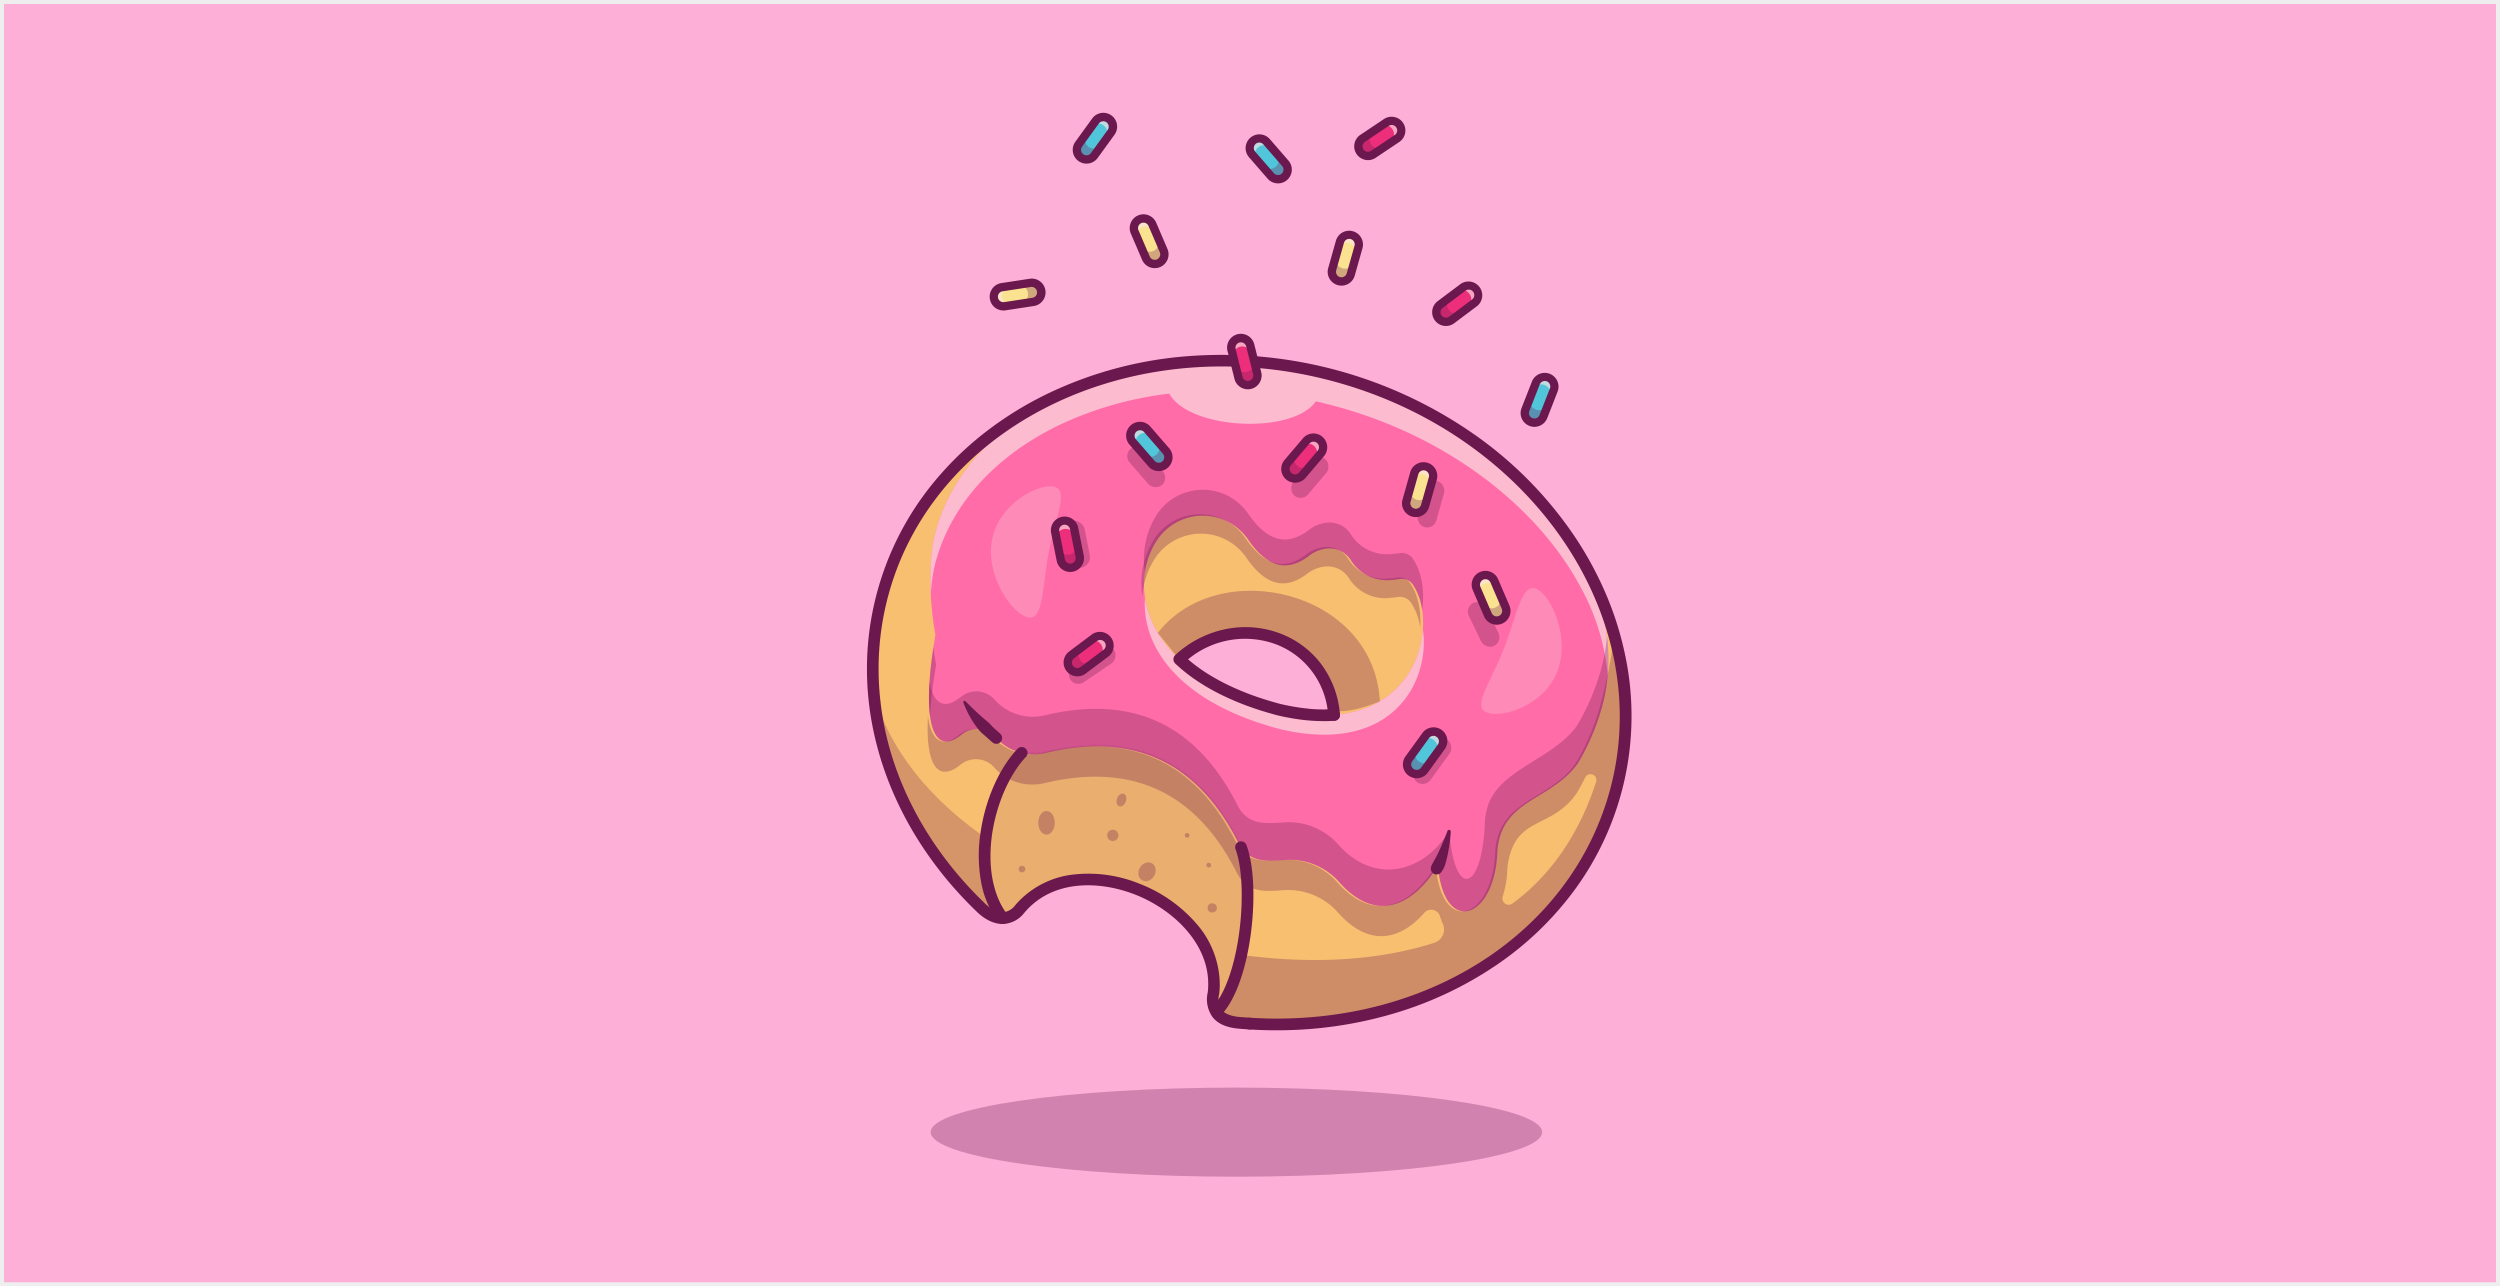 <svg xmlns="http://www.w3.org/2000/svg" width="620" height="319" viewBox="0 0 620 319">
  <g id="_23" data-name="23" transform="translate(-180 -1671)">
    <g id="Rectángulo_5228" data-name="Rectángulo 5228" transform="translate(180 1671)" fill="#fdafd7" stroke="#eee" stroke-width="1">
      <rect width="620" height="319" stroke="none"/>
      <rect x="0.5" y="0.5" width="619" height="318" fill="none"/>
    </g>
    <g id="Grupo_120478" data-name="Grupo 120478" transform="translate(327.208 1664.178)">
      <g id="Grupo_120487" data-name="Grupo 120487" transform="translate(83.601 276.547)" opacity="0.3">
        <g id="Grupo_120486" data-name="Grupo 120486">
          <g id="Grupo_120485" data-name="Grupo 120485">
            <g id="Grupo_120484" data-name="Grupo 120484">
              <g id="Grupo_120483" data-name="Grupo 120483">
                <ellipse id="Elipse_4255" data-name="Elipse 4255" cx="75.822" cy="11.048" rx="75.822" ry="11.048" fill="#6b184e"/>
              </g>
            </g>
          </g>
        </g>
      </g>
      <g id="Grupo_120492" data-name="Grupo 120492" transform="translate(69.241 96.249)">
        <g id="Grupo_120491" data-name="Grupo 120491">
          <g id="Grupo_120490" data-name="Grupo 120490">
            <g id="Grupo_120489" data-name="Grupo 120489">
              <g id="Grupo_120488" data-name="Grupo 120488">
                <path id="Trazado_119439" data-name="Trazado 119439" d="M1094.416,1272.983a81.078,81.078,0,0,0-9.192-23.085.212.212,0,0,0-.037-.066c-11.363-19.381-30.822-35.354-55.326-43.4-.294-.1-.591-.194-.889-.289q-1.656-.527-3.341-1c-.579-.166-1.162-.327-1.745-.484-1.17-.314-2.336-.6-3.506-.877-.587-.137-1.17-.265-1.753-.393-22.064-4.747-43.843-2.324-62.078,5.681-21.791,9.572-38.513,27.117-44.608,49.93a71.173,71.173,0,0,0-2.3,22.411q.143,2.586.471,5.156c2.464,19.368,12.624,37.76,28.271,51.935,1.654.8,4.325,1.534,6.657-.289a19.742,19.742,0,0,1,9.634-7.2c11.4-4.023,26.6,1.29,34.394,10.982a21.763,21.763,0,0,1,5.086,12.885,19.894,19.894,0,0,1-.616,5.632,5.574,5.574,0,0,0,1.129,2.282,7.148,7.148,0,0,0,3.552,2.183c44.335,4.834,85.263-18.7,95.6-57.4.087-.323.17-.649.252-.976A71.959,71.959,0,0,0,1094.416,1272.983Zm-71.125,15.886c-.186.012-.372.021-.562.029-.07,0-.145,0-.223.008-.178.008-.36.012-.542.012q-1.613.031-3.353-.083c-.352-.025-.711-.054-1.075-.087l-.256-.025c-.352-.033-.707-.075-1.067-.116q-1.173-.143-2.4-.351c-.393-.066-.79-.141-1.191-.219l-.265-.05c-.451-.091-.906-.186-1.369-.289-.252-.054-.5-.112-.761-.174-.86-.227-1.7-.467-2.522-.711l-.852-.261c-.583-.178-1.158-.364-1.724-.554-.281-.091-.558-.186-.831-.281-.087-.033-.178-.062-.265-.091-.248-.091-.5-.178-.74-.265a65.983,65.983,0,0,1-6.93-2.956c-.215-.108-.426-.215-.637-.323q-.453-.236-.893-.471c-.2-.1-.393-.211-.587-.318-.347-.194-.686-.389-1.021-.583-.174-.1-.347-.2-.517-.306l-.1-.062c-.194-.116-.385-.232-.575-.351-.426-.265-.839-.534-1.245-.8-.236-.157-.463-.314-.691-.471q-1.613-1.123-3.006-2.3c-.141-.12-.281-.236-.418-.36-.4-.339-.777-.686-1.145-1.034,14.108-12.913,36.64-5.818,38.414,13.8C1023.724,1288.844,1023.509,1288.861,1023.29,1288.869Z" transform="translate(-909.527 -1200.961)" fill="#f8bf71"/>
              </g>
            </g>
          </g>
        </g>
      </g>
      <g id="Grupo_120497" data-name="Grupo 120497" transform="translate(208.466 219.242)">
        <g id="Grupo_120496" data-name="Grupo 120496">
          <g id="Grupo_120495" data-name="Grupo 120495">
            <g id="Grupo_120494" data-name="Grupo 120494">
              <g id="Grupo_120493" data-name="Grupo 120493">
                <path id="Trazado_119440" data-name="Trazado 119440" d="M2594.484,2691.089h0a1.447,1.447,0,1,1,1.449-1.447A1.447,1.447,0,0,1,2594.479,2691.089Z" transform="translate(-2593.032 -2688.195)" fill="#6b184e"/>
              </g>
            </g>
          </g>
        </g>
      </g>
      <g id="Grupo_120502" data-name="Grupo 120502" transform="translate(83.168 96.159)">
        <g id="Grupo_120501" data-name="Grupo 120501">
          <g id="Grupo_120500" data-name="Grupo 120500">
            <g id="Grupo_120499" data-name="Grupo 120499">
              <g id="Grupo_120498" data-name="Grupo 120498">
                <path id="Trazado_119441" data-name="Trazado 119441" d="M1239.7,1248.9a.213.213,0,0,0-.037-.066c-9.887-18.595-29.912-35.106-55.326-43.4-.294-.1-.591-.194-.889-.289q-1.656-.527-3.341-1c-.579-.165-1.162-.327-1.745-.484-1.17-.314-2.336-.6-3.506-.877-.587-.136-1.17-.265-1.753-.393-22.746-4.929-44.889-2.361-62.078,5.681-15.837,7.406-27.468,19.455-31.5,34.564-1.856,6.947-1.377,18.268.021,25.277-3.854,22.341-.434,30.421,6.537,24.781a6.034,6.034,0,0,1,8.348.633c.017.021.037.041.054.062a12.523,12.523,0,0,0,6.455,3.866,12.788,12.788,0,0,0,5.946,0c21.159-5.057,37.285,1.708,47.655,22.023.058.124.12.244.182.36a10.469,10.469,0,0,0,.6,1.009c2.6,3.8,6.521,3.461,10.846,3.159a16.407,16.407,0,0,1,13.476,5.454c8.683,9.862,17.8,6.69,24.512-3.99,1.526,17.619,14.216,13.232,14.745-3.66a16.564,16.564,0,0,1,.537-3.213c2.63-9.725,13.381-10.048,19.406-18.533,0,0,0-.008.008-.012q1.129-1.867,2.138-3.9c0-.008.008-.021.012-.029a58.651,58.651,0,0,0,3.6-9.192C1248.305,1274.378,1246.217,1261.183,1239.7,1248.9Zm-61.284,38.931c-.215.017-.43.033-.649.041-.186.012-.372.021-.562.029-.07,0-.145,0-.223.008-.178.008-.36.012-.542.012q-1.613.031-3.353-.083c-.351-.025-.711-.054-1.075-.087l-.256-.025c-.351-.033-.707-.075-1.067-.116-.781-.1-1.584-.211-2.4-.352-.393-.066-.79-.141-1.191-.219l-.265-.05c-.451-.091-.906-.186-1.369-.289-.252-.054-.5-.112-.761-.174-.86-.227-1.7-.467-2.522-.711l-.852-.26c-.583-.178-1.158-.364-1.724-.554-.281-.091-.558-.186-.831-.281-.087-.033-.178-.062-.265-.091-.248-.091-.5-.178-.74-.265a65.953,65.953,0,0,1-6.93-2.956c-.215-.108-.426-.215-.637-.323q-.452-.236-.893-.471c-.2-.1-.393-.211-.587-.318-.347-.194-.687-.389-1.021-.583-.174-.1-.347-.2-.517-.306l-.1-.062c-.194-.116-.385-.232-.575-.351-.426-.265-.839-.534-1.245-.8-.236-.157-.463-.314-.691-.471q-1.613-1.123-3.006-2.3c-.141-.12-.281-.236-.418-.36-.4-.339-.777-.686-1.145-1.034-10.561-9.965-10.47-22.122-5.421-29.656a13.642,13.642,0,0,1,22.482-.066c4.172,6.05,8.969,8.758,15.155,4.052a8.567,8.567,0,0,1,4.027-1.728,6.242,6.242,0,0,1,6.409,2.981,10.59,10.59,0,0,0,9.5,4.8c.86-.066,1.741-.169,2.63-.293a3.277,3.277,0,0,1,3.122,1.344C1203.809,1263.822,1200.476,1286.183,1178.412,1287.829Z" transform="translate(-1077.928 -1199.873)" fill="#ff6ca8"/>
              </g>
            </g>
          </g>
        </g>
      </g>
      <g id="Grupo_120507" data-name="Grupo 120507" transform="translate(136.687 155.075)" opacity="0.65">
        <g id="Grupo_120506" data-name="Grupo 120506">
          <g id="Grupo_120505" data-name="Grupo 120505">
            <g id="Grupo_120504" data-name="Grupo 120504">
              <g id="Grupo_120503" data-name="Grupo 120503">
                <path id="Trazado_119442" data-name="Trazado 119442" d="M1794.057,1920.064c-.628,9.382-6.963,20.146-22.015,21.27-.215.017-.43.033-.649.041-.186.012-.372.021-.562.029-.07,0-.145,0-.223.008-.178.008-.36.012-.542.012q-1.612.031-3.353-.083c-.352-.025-.711-.054-1.075-.087l-.256-.025c-.352-.033-.707-.074-1.067-.116-.782-.1-1.584-.211-2.4-.352-.393-.066-.79-.141-1.191-.219l-.265-.049c-.451-.091-.906-.186-1.369-.29-.252-.054-.5-.112-.761-.174-.86-.227-1.7-.467-2.522-.711l-.852-.26c-.583-.178-1.158-.364-1.724-.554-.281-.091-.558-.186-.831-.281-.087-.033-.178-.062-.265-.091-.248-.091-.5-.178-.74-.265a65.992,65.992,0,0,1-6.93-2.956c-.215-.108-.426-.215-.637-.323q-.453-.236-.893-.471c-.2-.1-.393-.211-.587-.318-.347-.194-.686-.389-1.021-.583-.174-.1-.347-.2-.517-.306l-.1-.062c-.194-.116-.385-.232-.575-.352-.426-.265-.839-.533-1.245-.8-.236-.157-.463-.314-.691-.471q-1.613-1.123-3.006-2.3c-.141-.12-.281-.236-.418-.36-.4-.339-.777-.687-1.146-1.034-5.111-4.825-7.728-10.16-8.493-15.237-.475,6.388,1.919,13.666,8.679,20.046.368.347.748.695,1.145,1.034.136.124.277.24.418.36q1.4,1.172,3.006,2.3c.227.157.455.314.691.471.405.269.819.537,1.245.8.19.12.38.236.575.352l.1.062c.169.1.343.207.517.306.335.194.674.389,1.021.583.194.108.389.215.587.318q.44.235.893.471c.211.108.422.215.637.323a65.958,65.958,0,0,0,6.93,2.956c.244.087.492.174.74.265.087.029.178.058.265.091.273.1.55.19.831.281.567.19,1.141.376,1.724.554l.852.26c.819.244,1.662.484,2.522.711.256.062.509.12.761.174.463.1.918.2,1.369.29l.265.05c.4.079.8.153,1.191.219q1.228.211,2.4.352c.36.041.715.083,1.067.115l.256.025c.364.033.724.062,1.075.087q1.743.111,3.353.083c.182,0,.364,0,.542-.012.079,0,.153-.008.223-.008.19-.008.376-.017.562-.029.219-.008.434-.025.649-.042C1789.955,1944.82,1795.591,1930.124,1794.057,1920.064Z" transform="translate(-1725.078 -1912.294)" fill="#fce5e5"/>
              </g>
            </g>
          </g>
        </g>
      </g>
      <g id="Grupo_120512" data-name="Grupo 120512" transform="translate(135.847 134.366)" opacity="0.3">
        <g id="Grupo_120511" data-name="Grupo 120511">
          <g id="Grupo_120510" data-name="Grupo 120510">
            <g id="Grupo_120509" data-name="Grupo 120509">
              <g id="Grupo_120508" data-name="Grupo 120508">
                <path id="Trazado_119443" data-name="Trazado 119443" d="M1781.556,1678.914a3.277,3.277,0,0,0-3.122-1.344c-.889.124-1.77.227-2.63.294a10.59,10.59,0,0,1-9.5-4.8,6.242,6.242,0,0,0-6.409-2.981,8.567,8.567,0,0,0-4.028,1.729c-6.186,4.706-10.982,2-15.154-4.052a13.642,13.642,0,0,0-22.482.066,20.415,20.415,0,0,0-3.072,14.418,19.943,19.943,0,0,1,3.258-9.609,13.642,13.642,0,0,1,22.482-.066c4.172,6.049,8.969,8.758,15.155,4.052a8.564,8.564,0,0,1,4.027-1.728,6.242,6.242,0,0,1,6.409,2.981,10.591,10.591,0,0,0,9.5,4.8c.86-.066,1.741-.17,2.63-.294a3.278,3.278,0,0,1,3.122,1.344,14.856,14.856,0,0,1,2.341,6.293C1784.38,1685.646,1783.433,1681.573,1781.556,1678.914Z" transform="translate(-1714.916 -1661.883)" fill="#6b184e"/>
              </g>
            </g>
          </g>
        </g>
      </g>
      <g id="Grupo_120517" data-name="Grupo 120517" transform="translate(83.169 167.294)" opacity="0.3">
        <g id="Grupo_120516" data-name="Grupo 120516">
          <g id="Grupo_120515" data-name="Grupo 120515">
            <g id="Grupo_120514" data-name="Grupo 120514">
              <g id="Grupo_120513" data-name="Grupo 120513">
                <path id="Trazado_119444" data-name="Trazado 119444" d="M1079.053,2060.044c-1.141,7.534-1.36,13.228-.839,17.115a109.16,109.16,0,0,1,1.526-12.707C1079.475,2063.12,1079.239,2061.628,1079.053,2060.044Z" transform="translate(-1077.946 -2060.044)" fill="#6b184e"/>
              </g>
            </g>
          </g>
        </g>
      </g>
      <g id="Grupo_120522" data-name="Grupo 120522" transform="translate(83.539 96.159)" opacity="0.65">
        <g id="Grupo_120521" data-name="Grupo 120521">
          <g id="Grupo_120520" data-name="Grupo 120520">
            <g id="Grupo_120519" data-name="Grupo 120519">
              <g id="Grupo_120518" data-name="Grupo 120518">
                <path id="Trazado_119445" data-name="Trazado 119445" d="M1250.384,1277.926a55.685,55.685,0,0,0-6.57-21.514.212.212,0,0,0-.037-.066c-9.887-18.595-29.912-35.106-55.326-43.4-.294-.1-.591-.194-.889-.289q-1.656-.527-3.341-1c-.579-.166-1.162-.327-1.745-.484-1.17-.314-2.336-.6-3.506-.876-.323-.075-.645-.149-.968-.219-5.83,8.328-31.471,6.984-36.35-1.923a87.943,87.943,0,0,0-26.513,7.43c-15.837,7.406-27.469,19.455-31.5,34.564a39.759,39.759,0,0,0-1.121,7.91c-.269-5.462,0-11.239,1.121-15.423,4.036-15.109,15.667-27.158,31.5-34.564,17.189-8.042,39.332-10.61,62.078-5.681.583.128,1.166.256,1.753.393,1.17.273,2.336.563,3.506.877.583.157,1.166.318,1.745.484q1.687.478,3.341,1c.3.1.6.19.889.289,25.413,8.3,45.439,24.81,55.326,43.4a.212.212,0,0,1,.037.066C1248.8,1258.306,1251.2,1268.246,1250.384,1277.926Z" transform="translate(-1082.417 -1199.873)" fill="#fce5e5"/>
              </g>
            </g>
          </g>
        </g>
      </g>
      <g id="Grupo_120527" data-name="Grupo 120527" transform="translate(136.5 128.29)" opacity="0.3">
        <g id="Grupo_120526" data-name="Grupo 120526">
          <g id="Grupo_120525" data-name="Grupo 120525">
            <g id="Grupo_120524" data-name="Grupo 120524">
              <g id="Grupo_120523" data-name="Grupo 120523">
                <path id="Trazado_119446" data-name="Trazado 119446" d="M1789.46,1605.432a3.277,3.277,0,0,0-3.122-1.344c-.889.124-1.77.227-2.63.293a10.59,10.59,0,0,1-9.5-4.8,6.241,6.241,0,0,0-6.409-2.981,8.565,8.565,0,0,0-4.027,1.728c-6.186,4.705-10.982,2-15.155-4.052a13.642,13.642,0,0,0-22.482.066,20.417,20.417,0,0,0-3.072,14.418,19.716,19.716,0,0,1,3.072-8,13.642,13.642,0,0,1,22.482-.066c4.172,6.05,8.969,8.758,15.155,4.052a8.563,8.563,0,0,1,4.027-1.728,6.241,6.241,0,0,1,6.409,2.981,10.591,10.591,0,0,0,9.5,4.8c.86-.066,1.741-.17,2.63-.294a3.278,3.278,0,0,1,3.122,1.344,14.93,14.93,0,0,1,2.353,6.376C1792.507,1613.23,1791.577,1608.429,1789.46,1605.432Z" transform="translate(-1722.82 -1588.4)" fill="#6b184e"/>
              </g>
            </g>
          </g>
        </g>
      </g>
      <g id="Grupo_120532" data-name="Grupo 120532" transform="translate(83.171 164.627)" opacity="0.3">
        <g id="Grupo_120531" data-name="Grupo 120531">
          <g id="Grupo_120530" data-name="Grupo 120530">
            <g id="Grupo_120529" data-name="Grupo 120529">
              <g id="Grupo_120528" data-name="Grupo 120528">
                <path id="Trazado_119447" data-name="Trazado 119447" d="M1246.08,2027.794a43.1,43.1,0,0,1-1.687,9.068,58.651,58.651,0,0,1-3.6,9.192c0,.008-.008.021-.012.029q-1.005,2.035-2.138,3.9s-.008.009-.008.013c-6.025,8.485-19.637,10.771-22.267,20.5a16.583,16.583,0,0,0-.537,3.213c-.529,16.891-7.344,20.057-8.87,2.438-6.711,10.681-18.843,13.109-27.526,3.247a16.406,16.406,0,0,0-13.476-5.454c-4.325.3-8.249.645-10.846-3.159a10.536,10.536,0,0,1-.6-1.009c-.062-.116-.124-.236-.182-.36-10.37-20.315-26.5-27.08-47.655-22.023a12.788,12.788,0,0,1-5.946,0,12.521,12.521,0,0,1-6.455-3.866c-.017-.021-.037-.041-.054-.062a6.034,6.034,0,0,0-8.349-.633c-3.969,3.213-6.789,1.972-7.766-3.817-.885,13.36,2.419,17.64,8,13.124a6.034,6.034,0,0,1,8.348.633c.017.021.037.041.054.062a12.526,12.526,0,0,0,6.455,3.866,12.792,12.792,0,0,0,5.946,0c21.159-5.057,37.285,1.708,47.655,22.022.058.124.12.244.182.36a10.547,10.547,0,0,0,.6,1.009c2.6,3.8,6.521,3.461,10.846,3.159a16.407,16.407,0,0,1,13.476,5.454c8.683,9.862,17.8,6.69,24.512-3.99,1.526,17.619,14.216,13.232,14.745-3.659a16.581,16.581,0,0,1,.537-3.213c2.63-9.726,13.381-10.048,19.406-18.533,0,0,0-.009.008-.012q1.129-1.867,2.138-3.9c0-.009.008-.021.012-.029a58.676,58.676,0,0,0,3.6-9.192A44.246,44.246,0,0,0,1246.08,2027.794Z" transform="translate(-1077.958 -2027.794)" fill="#6b184e"/>
              </g>
            </g>
          </g>
        </g>
      </g>
      <g id="Grupo_120537" data-name="Grupo 120537" transform="translate(83.168 96.159)">
        <g id="Grupo_120536" data-name="Grupo 120536">
          <g id="Grupo_120535" data-name="Grupo 120535">
            <g id="Grupo_120534" data-name="Grupo 120534">
              <g id="Grupo_120533" data-name="Grupo 120533">
                <path id="Trazado_119448" data-name="Trazado 119448" d="M1239.7,1248.9a.213.213,0,0,0-.037-.066c-9.887-18.595-29.912-35.106-55.326-43.4-.294-.1-.591-.194-.889-.289q-1.656-.527-3.341-1c-.579-.165-1.162-.327-1.745-.484-1.17-.314-2.336-.6-3.506-.877-.587-.136-1.17-.265-1.753-.393-22.746-4.929-44.889-2.361-62.078,5.681-15.837,7.406-27.468,19.455-31.5,34.564-1.856,6.947-1.377,18.268.021,25.277-3.854,22.341-.434,30.421,6.537,24.781a6.034,6.034,0,0,1,8.348.633c.017.021.037.041.054.062a12.636,12.636,0,0,0,12.4,3.866c21.159-5.057,37.285,1.708,47.655,22.023.058.124.12.244.182.36,2.564,4.867,6.773,4.495,11.45,4.168a16.407,16.407,0,0,1,13.476,5.454c8.683,9.862,17.8,6.69,24.512-3.99,1.526,17.619,14.216,13.232,14.745-3.66a16.564,16.564,0,0,1,.537-3.213c2.63-9.725,13.381-10.048,19.406-18.533,0,0,0-.008.008-.012q1.129-1.867,2.138-3.9c0-.008.008-.021.012-.029a58.651,58.651,0,0,0,3.6-9.192C1248.305,1274.378,1246.217,1261.183,1239.7,1248.9Zm-63.937,40.475c-.885,0-1.814-.031-2.77-.092h-.009c-.366-.026-.737-.056-1.1-.089h-.013l-.227-.022-.022,0c-.344-.032-.694-.073-1.032-.112l-.062-.007h-.01c-.833-.1-1.665-.223-2.473-.362-.359-.061-.75-.132-1.224-.225l-.257-.048-.015,0c-.512-.1-.967-.2-1.391-.294-.254-.054-.514-.113-.793-.181l-.03-.008c-.825-.218-1.664-.455-2.565-.723l-.008,0-.009,0-.848-.259c-.549-.168-1.123-.352-1.75-.562-.31-.1-.606-.2-.854-.289l-.039-.014c-.05-.019-.1-.036-.152-.052l-.055-.018-.041-.014c-.178-.065-.356-.128-.532-.191l-.195-.069-.009,0a67.738,67.738,0,0,1-7.082-3.022c-.219-.109-.434-.219-.648-.328l-.011-.006c-.3-.158-.606-.318-.9-.475-.211-.11-.413-.222-.609-.33l-.009-.005c-.318-.178-.657-.371-1.036-.591-.172-.1-.352-.2-.549-.325l-.014-.008-.086-.054c-.215-.128-.408-.246-.589-.36-.391-.243-.8-.5-1.276-.823-.25-.167-.486-.33-.713-.487-1.083-.754-2.129-1.554-3.114-2.381l-.008-.007-.1-.089c-.106-.09-.216-.182-.33-.286-.369-.315-.756-.665-1.182-1.068-5.123-4.834-8.237-10.577-9.006-16.609a21.779,21.779,0,0,1,3.377-14.9,14.629,14.629,0,0,1,5.5-4.921,15.277,15.277,0,0,1,13.752-.062,15.015,15.015,0,0,1,5.621,4.9c2.41,3.495,4.716,5.375,7.05,5.748,1.876.3,3.851-.363,6.037-2.026a10.017,10.017,0,0,1,4.71-2.011,7.72,7.72,0,0,1,7.8,3.605,9.187,9.187,0,0,0,8.191,4.164c.756-.058,1.587-.151,2.538-.284a4.7,4.7,0,0,1,4.5,1.943c3.615,5.118,3.8,14,.446,21.119-3.771,8-11.232,12.8-21.009,13.531h0c-.218.017-.443.034-.681.043-.188.012-.373.021-.576.03h-.063c-.028,0-.082,0-.135.005h-.021c-.194.009-.394.014-.595.014Q1176.11,1289.374,1175.76,1289.374Zm-2.581-2.98c1.131.072,2.218.1,3.229.08.169,0,.337,0,.5-.011h.007c.076,0,.16-.008.251-.009.187-.008.345-.016.5-.026l.042,0c.19-.007.384-.022.59-.038h.006c8.691-.648,15.3-4.867,18.606-11.88a22.642,22.642,0,0,0,2.114-10.18,14.942,14.942,0,0,0-2.306-8.035,1.842,1.842,0,0,0-1.744-.745c-1.007.141-1.9.24-2.715.3a11.543,11.543,0,0,1-6.147-1.264,12.648,12.648,0,0,1-4.661-4.164,4.813,4.813,0,0,0-5.018-2.358,7.123,7.123,0,0,0-3.34,1.443,11.525,11.525,0,0,1-6.926,2.688,8.375,8.375,0,0,1-1.323-.1c-3.157-.5-6.093-2.782-8.977-6.963a12.2,12.2,0,0,0-10.141-5.253,11.881,11.881,0,0,0-9.947,5.3c-4.675,6.976-4.877,18.277,5.212,27.8.4.376.755.7,1.092.986l.034.03c.082.074.172.151.269.232l.108.091c.918.771,1.894,1.517,2.9,2.218.214.148.439.3.667.455.454.3.838.549,1.206.777l.008,0c.166.1.343.213.544.333l.027.016.092.057c.172.105.328.2.475.281l.008,0c.368.213.7.4,1,.572.187.1.367.2.549.3l.015.008c.285.152.579.307.873.461.206.1.411.21.621.315a64.9,64.9,0,0,0,6.772,2.889l.187.066c.179.063.36.128.54.194l.029.01c.076.025.161.053.253.088.232.081.5.175.783.265l.015.005c.6.2,1.156.38,1.686.542l.842.257.006,0c.865.258,1.67.485,2.459.694.25.06.481.113.707.161l.014,0c.4.09.839.182,1.33.281l.259.049c.456.089.822.157,1.16.214.764.131,1.547.246,2.332.341l.058.007c.339.039.658.076.975.105l.024,0,.235.023C1172.489,1286.341,1172.837,1286.369,1173.179,1286.393Z" transform="translate(-1077.928 -1199.873)" fill="none"/>
              </g>
            </g>
          </g>
        </g>
      </g>
      <g id="Grupo_120542" data-name="Grupo 120542" transform="translate(91.685 180.623)">
        <g id="Grupo_120541" data-name="Grupo 120541">
          <g id="Grupo_120540" data-name="Grupo 120540">
            <g id="Grupo_120539" data-name="Grupo 120539">
              <g id="Grupo_120538" data-name="Grupo 120538">
                <path id="Trazado_119449" data-name="Trazado 119449" d="M1188.155,2231.531l-.577-.5-.574-.51c-.19-.174-.381-.344-.574-.516l-.292-.254c-.1-.083-.2-.168-.294-.254a8.793,8.793,0,0,1-1.1-1.1c-.083-.1-.164-.2-.244-.307l-.234-.316-.233-.316-.225-.323a25.089,25.089,0,0,1-1.623-2.675c-.121-.229-.239-.46-.35-.7s-.225-.466-.325-.706c-.212-.471-.4-.953-.576-1.44a.3.3,0,0,1,.484-.315l.005.005q.278.266.543.536l.537.532c.177.178.359.35.537.525.09.086.176.176.267.261l.27.257q1.074,1.029,2.175,1.981c.366.319.741.627,1.111.938.181.159.359.322.53.491s.337.345.5.521.338.349.509.521.357.332.536.5l.549.488.557.484.01.009a1.447,1.447,0,0,1-1.9,2.184Z" transform="translate(-1180.914 -2221.219)" fill="#6b184e"/>
              </g>
            </g>
          </g>
        </g>
      </g>
      <g id="Grupo_120547" data-name="Grupo 120547" transform="translate(143.791 162.336)">
        <g id="Grupo_120546" data-name="Grupo 120546">
          <g id="Grupo_120545" data-name="Grupo 120545">
            <g id="Grupo_120544" data-name="Grupo 120544">
              <g id="Grupo_120543" data-name="Grupo 120543">
                <path id="Trazado_119450" data-name="Trazado 119450" d="M1848.191,2023.414c-.885,0-1.814-.031-2.77-.092-.365-.025-.727-.055-1.114-.09h-.013l-.227-.022-.022,0c-.344-.032-.694-.073-1.032-.112l-.062-.007h-.01c-.833-.1-1.665-.223-2.473-.362-.359-.061-.75-.132-1.224-.225l-.258-.048-.015,0c-.513-.1-.968-.2-1.391-.294-.254-.054-.513-.114-.792-.181l-.03-.008c-.825-.218-1.664-.455-2.566-.723l-.008,0-.009,0-.848-.26c-.549-.167-1.124-.352-1.75-.562-.31-.1-.605-.2-.854-.289l-.039-.014c-.05-.019-.1-.036-.152-.052l-.055-.018-.041-.014c-.178-.065-.356-.128-.532-.191l-.195-.069-.009,0a67.783,67.783,0,0,1-7.082-3.022c-.219-.11-.434-.219-.648-.328l-.011-.006c-.3-.158-.606-.317-.9-.475-.211-.11-.413-.222-.609-.33l-.009-.005c-.318-.178-.657-.372-1.036-.592-.172-.1-.351-.2-.548-.325l-.013-.008-.086-.054c-.214-.128-.407-.246-.588-.36-.391-.243-.8-.5-1.277-.823-.251-.167-.486-.33-.713-.487-1.083-.754-2.129-1.554-3.114-2.382l-.008-.007-.1-.089c-.106-.09-.216-.182-.33-.285-.369-.315-.756-.665-1.182-1.068a1.448,1.448,0,0,1,.016-2.12,26.117,26.117,0,0,1,12.87-6.494,24.458,24.458,0,0,1,13.288,1.214,22.837,22.837,0,0,1,9.894,7.374,23.959,23.959,0,0,1,4.781,12.645,1.447,1.447,0,0,1-1.331,1.573l-.111-1.443.108,1.443c-.218.017-.443.034-.681.043-.188.012-.372.021-.575.03h-.063c-.028,0-.082,0-.135.005h-.021c-.194.009-.394.014-.594.014Q1848.541,2023.414,1848.191,2023.414Zm-3.615-3.064c.364.033.7.06,1.038.084,1.125.072,2.213.1,3.225.079.128,0,.256,0,.381-.006a20.121,20.121,0,0,0-12.655-16.088,22.157,22.157,0,0,0-21.944,3.675l.2.168.107.091c.918.771,1.894,1.518,2.9,2.219.214.148.439.3.667.455.454.3.838.549,1.205.777l.008,0c.165.1.343.213.544.333l.027.016.091.057c.172.105.328.2.475.281l.008,0c.368.214.7.4,1,.572.187.1.367.2.549.3l.014.007c.285.153.579.308.873.461.206.1.411.209.621.314a64.923,64.923,0,0,0,6.773,2.889l.187.066c.179.063.36.127.54.194l.029.009c.076.025.161.053.253.088.232.081.5.175.783.265l.015,0c.6.2,1.156.38,1.686.542.281.087.562.172.842.258l.005,0c.866.258,1.671.485,2.46.694.25.06.482.113.708.161l.014,0c.4.09.839.182,1.331.281l.258.049c.456.089.822.156,1.16.214.764.131,1.548.246,2.333.341l.057.007c.339.039.658.076.975.105l.024,0Z" transform="translate(-1810.983 -2000.091)" fill="#6b184e"/>
              </g>
            </g>
          </g>
        </g>
      </g>
      <g id="Grupo_120552" data-name="Grupo 120552" transform="translate(182.205 182.668)">
        <g id="Grupo_120551" data-name="Grupo 120551">
          <g id="Grupo_120550" data-name="Grupo 120550">
            <g id="Grupo_120549" data-name="Grupo 120549">
              <g id="Grupo_120548" data-name="Grupo 120548">
                <path id="Trazado_119451" data-name="Trazado 119451" d="M2276.929,2248.841a1.446,1.446,0,0,1-1.447-1.445v0a1.447,1.447,0,1,1,1.447,1.449Z" transform="translate(-2275.482 -2245.944)" fill="#6b184e"/>
              </g>
            </g>
          </g>
        </g>
      </g>
      <g id="Grupo_120557" data-name="Grupo 120557" transform="translate(95.528 192.084)">
        <g id="Grupo_120556" data-name="Grupo 120556">
          <g id="Grupo_120555" data-name="Grupo 120555">
            <g id="Grupo_120554" data-name="Grupo 120554">
              <g id="Grupo_120553" data-name="Grupo 120553">
                <path id="Trazado_119452" data-name="Trazado 119452" d="M1233.333,2403.675a1.445,1.445,0,0,1-1.15-.567,23.4,23.4,0,0,1-4.309-10.377,37.466,37.466,0,0,1-.023-11.875c1.2-8.1,4.614-15.8,9.129-20.6a1.447,1.447,0,1,1,2.108,1.983c-4.064,4.32-7.273,11.616-8.374,19.042-1.2,8.065.177,15.379,3.767,20.067a1.447,1.447,0,0,1-1.148,2.327Z" transform="translate(-1227.389 -2359.8)" fill="#6b184e"/>
              </g>
            </g>
          </g>
        </g>
      </g>
      <g id="Grupo_120562" data-name="Grupo 120562" transform="translate(67.792 94.799)">
        <g id="Grupo_120561" data-name="Grupo 120561">
          <g id="Grupo_120560" data-name="Grupo 120560">
            <g id="Grupo_120559" data-name="Grupo 120559">
              <g id="Grupo_120558" data-name="Grupo 120558">
                <path id="Trazado_119453" data-name="Trazado 119453" d="M993.608,1350.956c-.51,0-1.027,0-1.538-.012l-.17,0-.154,0c-.6-.01-1.127-.023-1.609-.042-.519-.015-1.086-.039-1.733-.071l-.256-.012c-.388-.019-.774-.041-1.167-.063l-.115-.007-.071,0c-.037,0-.078,0-.123-.01-.585-.039-1.172-.082-1.748-.127a1.438,1.438,0,0,1-.187-.015c-3.318-.206-5.606-1.148-6.992-2.879a7.557,7.557,0,0,1-1.225-6.159,17.31,17.31,0,0,0,.119-1.779c0-.007,0-.015,0-.02.17-10.527-8.953-18.855-18.069-22.439-8.392-3.3-19.922-3.979-27.113,4.009l-.008.009c-.173.189-.337.383-.475.547l-.031.036a6.969,6.969,0,0,1-5.11,2.667c-2.329.073-4.747-1.117-7-3.444l-.048-.045-.693-.681c-.489-.484-.925-.927-1.339-1.356l-.111-.114c-.085-.087-.17-.173-.252-.262-.241-.249-.481-.5-.714-.751-.216-.229-.429-.458-.641-.687l-.007-.007c-.686-.75-1.293-1.43-1.857-2.079-.25-.288-.5-.571-.736-.853a92.537,92.537,0,0,1-6.922-9.277c-.112-.168-.232-.35-.35-.54-.24-.372-.475-.744-.71-1.115l-.013-.021-.241-.395-.246-.4a87.263,87.263,0,0,1-5.241-10.062c-.117-.264-.233-.533-.344-.794-.245-.578-.565-1.337-.872-2.122-.123-.3-.242-.613-.356-.917-.8-2.094-1.519-4.248-2.14-6.4-.072-.245-.14-.5-.205-.737-.078-.267-.155-.55-.23-.841-.084-.314-.163-.629-.241-.933-.095-.358-.181-.718-.263-1.066-.053-.223-.114-.485-.172-.752s-.116-.5-.167-.748c-.161-.735-.313-1.49-.452-2.245-.048-.246-.1-.509-.141-.783-.033-.181-.067-.368-.1-.559-.1-.6-.186-1.14-.26-1.655l-.075-.54c-.033-.225-.064-.463-.091-.707-.165-1.276-.293-2.523-.381-3.709-.026-.273-.043-.54-.06-.8-.06-.874-.1-1.8-.131-2.755v-.02c-.008-.255-.016-.52-.02-.787,0-.008,0-.015,0-.023,0-.029,0-.058,0-.087,0-.052,0-.1,0-.157v-.006c0-.343-.008-.7-.008-1.053a72.9,72.9,0,0,1,18.092-48.043,80.123,80.123,0,0,1,12.172-11.322,87.353,87.353,0,0,1,14.453-8.818,97.255,97.255,0,0,1,33.911-9.27,109.573,109.573,0,0,1,71.757,19.166,97.248,97.248,0,0,1,24.771,24.943,87.33,87.33,0,0,1,8.131,14.849,80.122,80.122,0,0,1,4.906,15.883,72.895,72.895,0,0,1-12.822,57.627,79.452,79.452,0,0,1-19.516,18.631,91.2,91.2,0,0,1-25.246,11.855A101.71,101.71,0,0,1,993.608,1350.956Zm-1.828-2.911.177,0,.149,0c.5.008,1,.012,1.5.012,40.388,0,73.639-22.889,82.74-56.956,11.373-42.582-19.541-87.957-68.914-101.147a106.063,106.063,0,0,0-27.357-3.626c-39.117,0-73.561,22.29-82.817,56.943a69.832,69.832,0,0,0-2.366,18.023c0,.338,0,.669.008,1.019v.015c0,.006,0,.011,0,.017,0,.032,0,.063,0,.094,0,.049,0,.1,0,.145,0,.242.011.481.019.734v.025c.025.918.067,1.806.125,2.646.017.259.032.5.055.729,0,.011,0,.021,0,.032.085,1.142.209,2.347.368,3.581l0,.026c.024.216.051.425.08.622l0,.012.074.537c.071.488.153,1.01.25,1.59l0,.012c.026.166.057.335.09.514l0,.025c.041.253.084.493.128.716l0,.017c.134.729.281,1.459.437,2.169l0,.021c.045.22.094.44.15.673l.008.033c.054.248.113.5.163.713.083.347.161.676.247,1l0,.016c.076.3.155.611.235.913l0,.012c.069.268.14.527.211.77l.008.027c.063.233.128.473.195.7.6,2.076,1.3,4.154,2.068,6.181q.165.439.337.868l.006.014c.229.587.488,1.218.84,2.044.106.248.218.508.33.76a84.371,84.371,0,0,0,5.068,9.729l.241.394.239.391c.231.365.462.73.7,1.095l.014.022c.1.16.207.323.309.476l.009.013a89.638,89.638,0,0,0,6.706,8.988c.233.273.472.549.712.825.551.634,1.141,1.295,1.808,2.024.207.223.413.446.624.669l.006.007c.225.241.457.485.69.726l.017.018c.07.075.142.148.214.222l.124.128c.4.415.82.841,1.289,1.3l.653.642c.023.02.049.044.076.071l.021.021c1.656,1.726,3.383,2.651,4.864,2.6a4.125,4.125,0,0,0,3.013-1.668h0l.017-.02c.146-.174.335-.4.538-.619a22.255,22.255,0,0,1,14.123-7.06,33.516,33.516,0,0,1,16.2,2.3,35.677,35.677,0,0,1,14.059,9.844,23.127,23.127,0,0,1,5.846,15.325c0,.005,0,.011,0,.014a20.2,20.2,0,0,1-.142,2.12c0,.022-.005.043-.009.065A4.806,4.806,0,0,0,980,1345.9c.846,1.057,2.531,1.664,5.007,1.8.037,0,.074.005.111.01.6.047,1.2.091,1.809.131l.057.005.042,0,.116.007c.384.022.762.044,1.14.062l.259.012c.633.032,1.181.055,1.681.069h.014C990.7,1348.023,991.2,1348.036,991.78,1348.045Zm-4.493-.13,0,0Zm0,0h0Zm-2.967-.059-.01,0Zm2.62,0h0Zm-57.077-26.9h0Zm-9.034-1.918h0Zm-.1-.093h0Z" transform="translate(-892 -1183.422)" fill="#6b184e"/>
              </g>
            </g>
          </g>
        </g>
      </g>
      <g id="Grupo_120567" data-name="Grupo 120567" transform="translate(153.352 215.475)">
        <g id="Grupo_120566" data-name="Grupo 120566">
          <g id="Grupo_120565" data-name="Grupo 120565">
            <g id="Grupo_120564" data-name="Grupo 120564">
              <g id="Grupo_120563" data-name="Grupo 120563">
                <path id="Trazado_119454" data-name="Trazado 119454" d="M1928.047,2685.939a1.447,1.447,0,0,1-1.074-2.417c2.989-3.315,5.407-10.369,6.47-18.87.994-7.951.605-15.821-.989-20.049a1.447,1.447,0,0,1,2.708-1.021c1.775,4.706,2.216,12.917,1.153,21.429-1.15,9.2-3.771,16.655-7.192,20.449A1.443,1.443,0,0,1,1928.047,2685.939Z" transform="translate(-1926.6 -2642.646)" fill="#6b184e"/>
              </g>
            </g>
          </g>
        </g>
      </g>
      <g id="Grupo_120572" data-name="Grupo 120572" transform="translate(96.939 191.532)" opacity="0.1">
        <g id="Grupo_120571" data-name="Grupo 120571">
          <g id="Grupo_120570" data-name="Grupo 120570">
            <g id="Grupo_120569" data-name="Grupo 120569">
              <g id="Grupo_120568" data-name="Grupo 120568">
                <path id="Trazado_119455" data-name="Trazado 119455" d="M1309.156,2400.285c-1.365,9.4-2.885,15.895-7.764,18.008.161-.368-.192.193-.051-.175.215-.55-.777.328-.616-.218a20.4,20.4,0,0,0,.62-2.7,19.7,19.7,0,0,0,.256-3.163c0-.227,0-.451-.012-.678-.012-.393-.041-.79-.079-1.178-.008-.1-.017-.19-.029-.281-.021-.186-.041-.373-.07-.554s-.05-.36-.083-.537c-.008-.062-.021-.124-.033-.186q-.037-.229-.087-.459c-.016-.087-.033-.17-.054-.256a.4.4,0,0,0-.017-.07c-.029-.153-.066-.3-.1-.455-.054-.215-.107-.43-.169-.641s-.116-.4-.178-.6a.277.277,0,0,1-.012-.033c-.05-.165-.1-.335-.165-.5-.037-.112-.074-.223-.116-.331a.169.169,0,0,0-.017-.042c-.1-.273-.2-.542-.31-.81-.012-.029-.025-.054-.033-.079-.05-.116-.1-.228-.149-.343-.153-.356-.318-.7-.492-1.05-.083-.174-.174-.347-.265-.517q-.167-.316-.347-.633c-.1-.173-.2-.347-.306-.521-.12-.2-.244-.393-.372-.591-.1-.149-.194-.3-.294-.447-.058-.087-.12-.178-.182-.265q-.533-.769-1.125-1.5c-7.8-9.692-22.995-15.005-34.395-10.982-.178.062-.36.128-.537.2-.132.05-.265.1-.4.157-.227.091-.455.186-.678.29q-.267.118-.533.248c-.2.095-.4.2-.6.3l-.207.112c-.153.083-.306.165-.455.256-.215.12-.43.248-.641.381-.087.053-.174.107-.26.165-.12.074-.24.153-.356.236-.219.145-.434.3-.645.455-.074.054-.149.112-.223.169-.136.1-.269.207-.4.314-.2.157-.4.323-.591.492-.074.066-.149.128-.223.2-.174.153-.339.306-.5.463s-.314.306-.467.467c-.025.025-.05.05-.07.074q-.254.26-.5.533c-.124.136-.244.277-.364.422a.161.161,0,0,0-.033.041q-.143.168-.273.335c-.136.165-.269.335-.4.5s-.261.351-.385.533c-.075.1-.141.2-.211.3-.116.169-.232.343-.343.521-.124.194-.244.389-.36.587-.054.091-.108.182-.161.277-.116.2.17-.833.058-.623s-.509.32-.62.552c-.029.054-.453.009-.478.066a2.148,2.148,0,0,0-.108.244l-.586-.207c-4.606-6.083-5.548-11.689-4.949-19.264.682-8.721,4.226-17.193,9.279-22.564a12.788,12.788,0,0,0,5.946,0c21.159-5.057,37.285,1.708,47.655,22.022.058.124.12.244.182.36a10.512,10.512,0,0,0,.6,1.009C1310.128,2383.026,1310.38,2391.879,1309.156,2400.285Z" transform="translate(-1244.452 -2353.128)" fill="#6b184e"/>
              </g>
            </g>
          </g>
        </g>
      </g>
      <g id="Grupo_120577" data-name="Grupo 120577" transform="translate(153.789 248.981)" opacity="0.25">
        <g id="Grupo_120576" data-name="Grupo 120576">
          <g id="Grupo_120575" data-name="Grupo 120575">
            <g id="Grupo_120574" data-name="Grupo 120574">
              <g id="Grupo_120573" data-name="Grupo 120573">
                <path id="Trazado_119456" data-name="Trazado 119456" d="M1931.882,3047.794c.037.389.066.781.079,1.178C1931.948,3048.58,1931.919,3048.183,1931.882,3047.794Z" transform="translate(-1931.882 -3047.794)" fill="#6b184e"/>
              </g>
            </g>
          </g>
        </g>
      </g>
      <g id="Grupo_120582" data-name="Grupo 120582" transform="translate(207.64 212.624)">
        <g id="Grupo_120581" data-name="Grupo 120581">
          <g id="Grupo_120580" data-name="Grupo 120580">
            <g id="Grupo_120579" data-name="Grupo 120579">
              <g id="Grupo_120578" data-name="Grupo 120578">
                <path id="Trazado_119457" data-name="Trazado 119457" d="M2583.2,2617.107a2.27,2.27,0,0,1,.1-.231c.035-.075.075-.144.113-.228s.079-.16.123-.238c.021-.04.043-.078.065-.117s.042-.083.064-.125c.177-.325.379-.658.563-1,.091-.176.185-.349.275-.527l.266-.538.262-.546c.087-.183.17-.368.255-.553.338-.741.662-1.495.98-2.255s.624-1.528.913-2.3l0-.007a.418.418,0,0,1,.809.164c-.033.855-.119,1.7-.225,2.536s-.241,1.678-.4,2.516c-.042.209-.081.419-.127.628l-.137.63-.155.63c-.053.21-.114.421-.171.632a6.657,6.657,0,0,1-1.148,2.513,1.447,1.447,0,0,1-2.5-1.374Z" transform="translate(-2583.054 -2608.169)" fill="#6b184e"/>
              </g>
            </g>
          </g>
        </g>
      </g>
      <g id="Grupo_120587" data-name="Grupo 120587" transform="translate(139.929 153.328)" opacity="0.3">
        <g id="Grupo_120586" data-name="Grupo 120586">
          <g id="Grupo_120585" data-name="Grupo 120585">
            <g id="Grupo_120584" data-name="Grupo 120584">
              <g id="Grupo_120583" data-name="Grupo 120583">
                <path id="Trazado_119458" data-name="Trazado 119458" d="M1819.364,1918.584c-1.476-27.59-39.989-36.411-55.075-16.966l5.309,6.528c16.5-11.873,34.094-6.886,38.414,12.758C1808.012,1920.9,1811.33,1921.915,1819.364,1918.584Z" transform="translate(-1764.289 -1891.161)" fill="#6b184e"/>
              </g>
            </g>
          </g>
        </g>
      </g>
      <g id="Grupo_120592" data-name="Grupo 120592" transform="translate(68.467 174.341)" opacity="0.25">
        <g id="Grupo_120591" data-name="Grupo 120591">
          <g id="Grupo_120590" data-name="Grupo 120590">
            <g id="Grupo_120589" data-name="Grupo 120589">
              <g id="Grupo_120588" data-name="Grupo 120588">
                <path id="Trazado_119459" data-name="Trazado 119459" d="M933.273,2206.077c-18.119-14.6-29.949-34.552-32.637-55.669-.3-3.267-.471-5.156-.471-5.156,2.845,15.7,13.145,29.068,27.539,39.406C927.1,2192.233,928.666,2199.995,933.273,2206.077Z" transform="translate(-900.164 -2145.252)" fill="#6b184e"/>
              </g>
            </g>
          </g>
        </g>
      </g>
      <g id="Grupo_120597" data-name="Grupo 120597" transform="translate(153.004 254.001)" opacity="0.3">
        <g id="Grupo_120596" data-name="Grupo 120596">
          <g id="Grupo_120595" data-name="Grupo 120595">
            <g id="Grupo_120594" data-name="Grupo 120594">
              <g id="Grupo_120593" data-name="Grupo 120593">
                <path id="Trazado_119460" data-name="Trazado 119460" d="M1923,3108.494a20.387,20.387,0,0,1-.62,2.7A21.066,21.066,0,0,0,1923,3108.494Z" transform="translate(-1922.382 -3108.494)" fill="#6b184e"/>
              </g>
            </g>
          </g>
        </g>
      </g>
      <g id="Grupo_120602" data-name="Grupo 120602" transform="translate(82.825 166.485)" opacity="0.3">
        <g id="Grupo_120601" data-name="Grupo 120601">
          <g id="Grupo_120600" data-name="Grupo 120600">
            <g id="Grupo_120599" data-name="Grupo 120599">
              <g id="Grupo_120598" data-name="Grupo 120598">
                <path id="Trazado_119461" data-name="Trazado 119461" d="M1244.162,2050.25c.029,1.774.029,3.523-.012,5.248a27.439,27.439,0,0,0-.608-4.3c-.194,3.349-2.3,12.314-3.283,15.576a58.676,58.676,0,0,1-3.6,9.192c0,.008-.008.021-.012.029q-1,2.034-2.138,3.9a.014.014,0,0,1,0,.008c-6.025,8.489-16.78,8.812-19.409,18.537a16.559,16.559,0,0,0-.537,3.213c-.529,16.891-13.22,21.279-14.745,3.659-6.711,10.681-15.829,13.852-24.512,3.99a16.407,16.407,0,0,0-13.476-5.454c-4.325.3-8.249.645-10.846-3.159a10.481,10.481,0,0,1-.6-1.009c-.062-.116-.124-.236-.182-.36-10.37-20.315-26.5-27.08-47.655-22.023a12.785,12.785,0,0,1-5.946,0,12.521,12.521,0,0,1-6.455-3.866c-.017-.02-.037-.041-.054-.062a6.034,6.034,0,0,0-8.348-.633c-4.135,3.345-7.021,1.865-7.877-4.561-.645,12.529,2.63,16.469,8.063,12.074a6.034,6.034,0,0,1,8.348.632c.017.021.037.042.054.063a12.524,12.524,0,0,0,6.455,3.866,12.791,12.791,0,0,0,5.946,0c21.159-5.057,37.285,1.708,47.656,22.022.058.124.12.244.182.36a10.486,10.486,0,0,0,.6,1.009c2.6,3.8,6.521,3.461,10.846,3.159a16.408,16.408,0,0,1,13.476,5.454c7.422,8.427,15.155,7.34,21.44.178a2.3,2.3,0,0,1,3.957.889,11.859,11.859,0,0,0,.645,1.745,3.476,3.476,0,0,1-2.1,4.776c-13.745,4.408-29.983,5.388-47.854,3-1.12,7.716-2.927,11.987-6.235,14.435a7.147,7.147,0,0,0,3.552,2.184c44.335,4.834,85.263-18.7,95.6-57.4.087-.323.169-.649.252-.976C1247.528,2074.3,1246.635,2061.208,1244.162,2050.25Zm-4.59,34.271c-4.193,12.872-11.189,23.119-20.737,30.14a1.569,1.569,0,0,1-2.419-1.749,25.107,25.107,0,0,0,1.158-6.847,16.583,16.583,0,0,1,.537-3.217c2.63-9.725,10.552-6.942,16.577-15.432a.014.014,0,0,0,0-.008q1.128-1.867,2.138-3.9c0-.008.008-.021.012-.029a.823.823,0,0,1,.042-.087A1.463,1.463,0,0,1,1239.572,2084.521Z" transform="translate(-1073.775 -2050.25)" fill="#6b184e"/>
              </g>
            </g>
          </g>
        </g>
      </g>
      <g id="Grupo_120607" data-name="Grupo 120607" transform="translate(220.142 152.664)" opacity="0.25">
        <g id="Grupo_120606" data-name="Grupo 120606">
          <g id="Grupo_120605" data-name="Grupo 120605">
            <g id="Grupo_120604" data-name="Grupo 120604">
              <g id="Grupo_120603" data-name="Grupo 120603">
                <path id="Trazado_119462" data-name="Trazado 119462" d="M2753.048,1903.905c-3.374,8.475-13.723,11.563-17.416,10.093s.67-6.941,4.043-15.416,4.481-16.746,8.174-15.276S2756.422,1895.43,2753.048,1903.905Z" transform="translate(-2734.225 -1883.136)" fill="#fce5e5"/>
              </g>
            </g>
          </g>
        </g>
      </g>
      <g id="Grupo_120612" data-name="Grupo 120612" transform="translate(98.544 127.432)" opacity="0.25">
        <g id="Grupo_120611" data-name="Grupo 120611">
          <g id="Grupo_120610" data-name="Grupo 120610">
            <g id="Grupo_120609" data-name="Grupo 120609">
              <g id="Grupo_120608" data-name="Grupo 120608">
                <path id="Trazado_119463" data-name="Trazado 119463" d="M1264.136,1591.248c1.744-8.954,11.341-13.906,15.243-13.147s.629,6.944-1.115,15.9-1.3,17.287-5.2,16.527S1262.392,1600.2,1264.136,1591.248Z" transform="translate(-1263.854 -1578.025)" fill="#fce5e5"/>
              </g>
            </g>
          </g>
        </g>
      </g>
      <g id="Grupo_120617" data-name="Grupo 120617" transform="translate(110.284 207.931)" opacity="0.3">
        <g id="Grupo_120616" data-name="Grupo 120616">
          <g id="Grupo_120615" data-name="Grupo 120615">
            <g id="Grupo_120614" data-name="Grupo 120614">
              <g id="Grupo_120613" data-name="Grupo 120613">
                <ellipse id="Elipse_4256" data-name="Elipse 4256" cx="2.04" cy="2.942" rx="2.04" ry="2.942" fill="#6b184e"/>
              </g>
            </g>
          </g>
        </g>
      </g>
      <g id="Grupo_120622" data-name="Grupo 120622" transform="translate(134.251 219.887)" opacity="0.3">
        <g id="Grupo_120621" data-name="Grupo 120621" transform="translate(0 0)">
          <g id="Grupo_120620" data-name="Grupo 120620" transform="translate(0)">
            <g id="Grupo_120619" data-name="Grupo 120619">
              <g id="Grupo_120618" data-name="Grupo 120618">
                <ellipse id="Elipse_4257" data-name="Elipse 4257" cx="2.431" cy="2.04" rx="2.431" ry="2.04" transform="translate(0 4.161) rotate(-58.851)" fill="#6b184e"/>
              </g>
            </g>
          </g>
        </g>
      </g>
      <g id="Grupo_120627" data-name="Grupo 120627" transform="translate(129.266 203.271)" opacity="0.3">
        <g id="Grupo_120626" data-name="Grupo 120626" transform="translate(0 0)">
          <g id="Grupo_120625" data-name="Grupo 120625" transform="translate(0)">
            <g id="Grupo_120624" data-name="Grupo 120624">
              <g id="Grupo_120623" data-name="Grupo 120623">
                <ellipse id="Elipse_4258" data-name="Elipse 4258" cx="1.656" cy="1.148" rx="1.656" ry="1.148" transform="translate(0 3.115) rotate(-70.123)" fill="#6b184e"/>
              </g>
            </g>
          </g>
        </g>
      </g>
      <g id="Grupo_120632" data-name="Grupo 120632" transform="translate(152.279 230.827)" opacity="0.3">
        <g id="Grupo_120631" data-name="Grupo 120631">
          <g id="Grupo_120630" data-name="Grupo 120630">
            <g id="Grupo_120629" data-name="Grupo 120629">
              <g id="Grupo_120628" data-name="Grupo 120628">
                <circle id="Elipse_4259" data-name="Elipse 4259" cx="1.148" cy="1.148" r="1.148" fill="#6b184e"/>
              </g>
            </g>
          </g>
        </g>
      </g>
      <g id="Grupo_120637" data-name="Grupo 120637" transform="translate(105.425 221.532)" opacity="0.3">
        <g id="Grupo_120636" data-name="Grupo 120636">
          <g id="Grupo_120635" data-name="Grupo 120635">
            <g id="Grupo_120634" data-name="Grupo 120634">
              <g id="Grupo_120633" data-name="Grupo 120633">
                <circle id="Elipse_4260" data-name="Elipse 4260" cx="0.821" cy="0.821" r="0.821" fill="#6b184e"/>
              </g>
            </g>
          </g>
        </g>
      </g>
      <g id="Grupo_120642" data-name="Grupo 120642" transform="translate(146.617 213.405)" opacity="0.3">
        <g id="Grupo_120641" data-name="Grupo 120641">
          <g id="Grupo_120640" data-name="Grupo 120640">
            <g id="Grupo_120639" data-name="Grupo 120639">
              <g id="Grupo_120638" data-name="Grupo 120638">
                <circle id="Elipse_4261" data-name="Elipse 4261" cx="0.581" cy="0.581" r="0.581" fill="#6b184e"/>
              </g>
            </g>
          </g>
        </g>
      </g>
      <g id="Grupo_120647" data-name="Grupo 120647" transform="translate(151.987 220.791)" opacity="0.3">
        <g id="Grupo_120646" data-name="Grupo 120646">
          <g id="Grupo_120645" data-name="Grupo 120645">
            <g id="Grupo_120644" data-name="Grupo 120644">
              <g id="Grupo_120643" data-name="Grupo 120643">
                <circle id="Elipse_4262" data-name="Elipse 4262" cx="0.581" cy="0.581" r="0.581" fill="#6b184e"/>
              </g>
            </g>
          </g>
        </g>
      </g>
      <g id="Grupo_120652" data-name="Grupo 120652" transform="translate(127.366 212.585)" opacity="0.3">
        <g id="Grupo_120651" data-name="Grupo 120651">
          <g id="Grupo_120650" data-name="Grupo 120650">
            <g id="Grupo_120649" data-name="Grupo 120649">
              <g id="Grupo_120648" data-name="Grupo 120648">
                <circle id="Elipse_4263" data-name="Elipse 4263" cx="1.4" cy="1.4" r="1.4" fill="#6b184e"/>
              </g>
            </g>
          </g>
        </g>
      </g>
      <g id="Grupo_120673" data-name="Grupo 120673" transform="translate(98.203 75.913)">
        <g id="Grupo_120657" data-name="Grupo 120657" transform="translate(0.701 0.701)">
          <g id="Grupo_120656" data-name="Grupo 120656" transform="translate(0 0)">
            <g id="Grupo_120655" data-name="Grupo 120655">
              <g id="Grupo_120654" data-name="Grupo 120654">
                <g id="Grupo_120653" data-name="Grupo 120653">
                  <rect id="Rectángulo_35166" data-name="Rectángulo 35166" width="4.776" height="11.861" rx="2.388" transform="translate(0.721 6.511) rotate(-98.68)" fill="#fbe291"/>
                </g>
              </g>
            </g>
          </g>
        </g>
        <g id="Grupo_120662" data-name="Grupo 120662" transform="translate(1.035 1.032)" opacity="0.65">
          <g id="Grupo_120661" data-name="Grupo 120661">
            <g id="Grupo_120660" data-name="Grupo 120660">
              <g id="Grupo_120659" data-name="Grupo 120659">
                <g id="Grupo_120658" data-name="Grupo 120658">
                  <path id="Trazado_119464" data-name="Trazado 119464" d="M1282.183,967.6l-5.813.886a2.387,2.387,0,0,0-.177,4.686l-1.193.185a2.39,2.39,0,0,1-.722-4.726l7-1.068A2.293,2.293,0,0,1,1282.183,967.6Z" transform="translate(-1272.252 -967.532)" fill="#fce5e5"/>
                </g>
              </g>
            </g>
          </g>
        </g>
        <g id="Grupo_120667" data-name="Grupo 120667" transform="translate(6.808 1.033)" opacity="0.3">
          <g id="Grupo_120666" data-name="Grupo 120666">
            <g id="Grupo_120665" data-name="Grupo 120665">
              <g id="Grupo_120664" data-name="Grupo 120664">
                <g id="Grupo_120663" data-name="Grupo 120663">
                  <path id="Trazado_119465" data-name="Trazado 119465" d="M1348.033,969.574a2.385,2.385,0,0,1-2,2.718l-3.271.5a2.389,2.389,0,0,0-.707-4.726l3.257-.5A2.389,2.389,0,0,1,1348.033,969.574Z" transform="translate(-1342.055 -967.543)" fill="#6b184e"/>
                </g>
              </g>
            </g>
          </g>
        </g>
        <g id="Grupo_120672" data-name="Grupo 120672">
          <g id="Grupo_120671" data-name="Grupo 120671">
            <g id="Grupo_120670" data-name="Grupo 120670">
              <g id="Grupo_120669" data-name="Grupo 120669">
                <g id="Grupo_120668" data-name="Grupo 120668">
                  <path id="Trazado_119466" data-name="Trazado 119466" d="M1263.148,962.963a3.422,3.422,0,0,1-.509-6.8l7-1.069a3.422,3.422,0,1,1,1.033,6.765l-7,1.069A3.474,3.474,0,0,1,1263.148,962.963Zm7.014-5.846a1.379,1.379,0,0,0-.207.016l-7,1.069a1.354,1.354,0,1,0,.409,2.677l7-1.069a1.356,1.356,0,0,0,1.135-1.543h0a1.355,1.355,0,0,0-1.336-1.15Z" transform="translate(-1259.733 -955.049)" fill="#6b184e"/>
                </g>
              </g>
            </g>
          </g>
        </g>
      </g>
      <g id="Grupo_120678" data-name="Grupo 120678" transform="translate(216.018 155.297)" opacity="0.3">
        <g id="Grupo_120677" data-name="Grupo 120677" transform="translate(0 0)">
          <g id="Grupo_120676" data-name="Grupo 120676">
            <g id="Grupo_120675" data-name="Grupo 120675">
              <g id="Grupo_120674" data-name="Grupo 120674">
                <rect id="Rectángulo_35167" data-name="Rectángulo 35167" width="4.776" height="11.861" rx="2.388" transform="translate(0 2.066) rotate(-25.629)" fill="#6b184e"/>
              </g>
            </g>
          </g>
        </g>
      </g>
      <g id="Grupo_120683" data-name="Grupo 120683" transform="translate(202.28 188.921)" opacity="0.3">
        <g id="Grupo_120682" data-name="Grupo 120682" transform="translate(0 0)">
          <g id="Grupo_120681" data-name="Grupo 120681">
            <g id="Grupo_120680" data-name="Grupo 120680">
              <g id="Grupo_120679" data-name="Grupo 120679">
                <rect id="Rectángulo_35168" data-name="Rectángulo 35168" width="4.776" height="12.92" rx="2.388" transform="translate(7.577 0) rotate(35.909)" fill="#6b184e"/>
              </g>
            </g>
          </g>
        </g>
      </g>
      <g id="Grupo_120688" data-name="Grupo 120688" transform="translate(131.368 116.58)" opacity="0.3">
        <g id="Grupo_120687" data-name="Grupo 120687" transform="translate(0 0)">
          <g id="Grupo_120686" data-name="Grupo 120686" transform="translate(0)">
            <g id="Grupo_120685" data-name="Grupo 120685">
              <g id="Grupo_120684" data-name="Grupo 120684">
                <rect id="Rectángulo_35169" data-name="Rectángulo 35169" width="4.776" height="11.861" rx="2.388" transform="translate(0 3.131) rotate(-40.96)" fill="#6b184e"/>
              </g>
            </g>
          </g>
        </g>
      </g>
      <g id="Grupo_120693" data-name="Grupo 120693" transform="translate(116.078 135.44)" opacity="0.3">
        <g id="Grupo_120692" data-name="Grupo 120692" transform="translate(0 0)">
          <g id="Grupo_120691" data-name="Grupo 120691" transform="translate(0)">
            <g id="Grupo_120690" data-name="Grupo 120690">
              <g id="Grupo_120689" data-name="Grupo 120689">
                <rect id="Rectángulo_35170" data-name="Rectángulo 35170" width="5.279" height="11.861" rx="2.639" transform="translate(0 1.036) rotate(-11.315)" fill="#6b184e"/>
              </g>
            </g>
          </g>
        </g>
      </g>
      <g id="Grupo_120698" data-name="Grupo 120698" transform="translate(171.975 119.158)" opacity="0.3">
        <g id="Grupo_120697" data-name="Grupo 120697" transform="translate(0 0)">
          <g id="Grupo_120696" data-name="Grupo 120696">
            <g id="Grupo_120695" data-name="Grupo 120695">
              <g id="Grupo_120694" data-name="Grupo 120694">
                <rect id="Rectángulo_35171" data-name="Rectángulo 35171" width="4.776" height="11.861" rx="2.388" transform="matrix(0.762, 0.647, -0.647, 0.762, 7.676, 0)" fill="#6b184e"/>
              </g>
            </g>
          </g>
        </g>
      </g>
      <g id="Grupo_120703" data-name="Grupo 120703" transform="translate(203.758 125.484)" opacity="0.3">
        <g id="Grupo_120702" data-name="Grupo 120702" transform="translate(0 0)">
          <g id="Grupo_120701" data-name="Grupo 120701">
            <g id="Grupo_120700" data-name="Grupo 120700">
              <g id="Grupo_120699" data-name="Grupo 120699">
                <rect id="Rectángulo_35172" data-name="Rectángulo 35172" width="4.776" height="11.861" rx="2.388" transform="translate(3.221 0) rotate(15.758)" fill="#6b184e"/>
              </g>
            </g>
          </g>
        </g>
      </g>
      <g id="Grupo_120708" data-name="Grupo 120708" transform="translate(116.909 166.044)" opacity="0.3">
        <g id="Grupo_120707" data-name="Grupo 120707" transform="translate(0 0)">
          <g id="Grupo_120706" data-name="Grupo 120706" transform="translate(0 0)">
            <g id="Grupo_120705" data-name="Grupo 120705">
              <g id="Grupo_120704" data-name="Grupo 120704">
                <rect id="Rectángulo_35173" data-name="Rectángulo 35173" width="4.776" height="13.108" rx="2.388" transform="translate(10.849 0) rotate(55.855)" fill="#6b184e"/>
              </g>
            </g>
          </g>
        </g>
      </g>
      <g id="Grupo_120729" data-name="Grupo 120729" transform="translate(200.489 121.398)">
        <g id="Grupo_120713" data-name="Grupo 120713" transform="translate(0.477 0.475)">
          <g id="Grupo_120712" data-name="Grupo 120712" transform="translate(0 0)">
            <g id="Grupo_120711" data-name="Grupo 120711">
              <g id="Grupo_120710" data-name="Grupo 120710">
                <g id="Grupo_120709" data-name="Grupo 120709">
                  <rect id="Rectángulo_35174" data-name="Rectángulo 35174" width="4.776" height="11.861" rx="2.388" transform="translate(3.221 0) rotate(15.758)" fill="#fbe291"/>
                </g>
              </g>
            </g>
          </g>
        </g>
        <g id="Grupo_120718" data-name="Grupo 120718" transform="translate(2.722 1.034)" opacity="0.65">
          <g id="Grupo_120717" data-name="Grupo 120717">
            <g id="Grupo_120716" data-name="Grupo 120716">
              <g id="Grupo_120715" data-name="Grupo 120715">
                <g id="Grupo_120714" data-name="Grupo 120714">
                  <path id="Trazado_119467" data-name="Trazado 119467" d="M2532.076,1528.23l1.6-5.659a2.387,2.387,0,0,0-4.193-2.1l.325-1.163a2.39,2.39,0,0,1,4.6,1.3l-1.925,6.818A2.3,2.3,0,0,1,2532.076,1528.23Z" transform="translate(-2529.481 -1517.569)" fill="#fce5e5"/>
                </g>
              </g>
            </g>
          </g>
        </g>
        <g id="Grupo_120723" data-name="Grupo 120723" transform="translate(1.036 6.407)" opacity="0.3">
          <g id="Grupo_120722" data-name="Grupo 120722">
            <g id="Grupo_120721" data-name="Grupo 120721">
              <g id="Grupo_120720" data-name="Grupo 120720">
                <g id="Grupo_120719" data-name="Grupo 120719">
                  <path id="Trazado_119468" data-name="Trazado 119468" d="M2510.842,1588.677a2.385,2.385,0,0,1-1.647-2.945l.9-3.185a2.389,2.389,0,0,0,4.6,1.312l-.9,3.17A2.389,2.389,0,0,1,2510.842,1588.677Z" transform="translate(-2509.105 -1582.546)" fill="#6b184e"/>
                </g>
              </g>
            </g>
          </g>
        </g>
        <g id="Grupo_120728" data-name="Grupo 120728">
          <g id="Grupo_120727" data-name="Grupo 120727">
            <g id="Grupo_120726" data-name="Grupo 120726">
              <g id="Grupo_120725" data-name="Grupo 120725">
                <g id="Grupo_120724" data-name="Grupo 120724">
                  <path id="Trazado_119469" data-name="Trazado 119469" d="M2500,1518.734a3.434,3.434,0,0,1-.935-.13h0a3.422,3.422,0,0,1-2.364-4.222l1.924-6.819a3.422,3.422,0,0,1,6.586,1.859l-1.925,6.819a3.426,3.426,0,0,1-3.288,2.494Zm1.919-11.6a1.357,1.357,0,0,0-1.3.987l-1.924,6.819a1.353,1.353,0,0,0,.935,1.671h0a1.354,1.354,0,0,0,1.671-.935l1.924-6.819a1.354,1.354,0,0,0-1.3-1.722Z" transform="translate(-2496.572 -1505.07)" fill="#6b184e"/>
                </g>
              </g>
            </g>
          </g>
        </g>
      </g>
      <g id="Grupo_120750" data-name="Grupo 120750" transform="translate(182.055 63.998)">
        <g id="Grupo_120734" data-name="Grupo 120734" transform="translate(0.475 0.475)">
          <g id="Grupo_120733" data-name="Grupo 120733" transform="translate(0 0)">
            <g id="Grupo_120732" data-name="Grupo 120732">
              <g id="Grupo_120731" data-name="Grupo 120731">
                <g id="Grupo_120730" data-name="Grupo 120730">
                  <rect id="Rectángulo_35175" data-name="Rectángulo 35175" width="4.776" height="11.861" rx="2.388" transform="translate(3.221 0) rotate(15.758)" fill="#fbe291"/>
                </g>
              </g>
            </g>
          </g>
        </g>
        <g id="Grupo_120739" data-name="Grupo 120739" transform="translate(2.721 1.034)" opacity="0.65">
          <g id="Grupo_120738" data-name="Grupo 120738">
            <g id="Grupo_120737" data-name="Grupo 120737">
              <g id="Grupo_120736" data-name="Grupo 120736">
                <g id="Grupo_120735" data-name="Grupo 120735">
                  <path id="Trazado_119470" data-name="Trazado 119470" d="M2309.164,834.145l1.6-5.659a2.387,2.387,0,0,0-4.193-2.1l.325-1.163a2.39,2.39,0,0,1,4.6,1.3l-1.925,6.818A2.283,2.283,0,0,1,2309.164,834.145Z" transform="translate(-2306.568 -823.484)" fill="#fce5e5"/>
                </g>
              </g>
            </g>
          </g>
        </g>
        <g id="Grupo_120744" data-name="Grupo 120744" transform="translate(1.035 6.407)" opacity="0.3">
          <g id="Grupo_120743" data-name="Grupo 120743">
            <g id="Grupo_120742" data-name="Grupo 120742">
              <g id="Grupo_120741" data-name="Grupo 120741">
                <g id="Grupo_120740" data-name="Grupo 120740">
                  <path id="Trazado_119471" data-name="Trazado 119471" d="M2287.929,894.591a2.384,2.384,0,0,1-1.646-2.945l.9-3.185a2.389,2.389,0,0,0,4.6,1.311l-.9,3.17A2.389,2.389,0,0,1,2287.929,894.591Z" transform="translate(-2286.192 -888.46)" fill="#6b184e"/>
                </g>
              </g>
            </g>
          </g>
        </g>
        <g id="Grupo_120749" data-name="Grupo 120749">
          <g id="Grupo_120748" data-name="Grupo 120748">
            <g id="Grupo_120747" data-name="Grupo 120747">
              <g id="Grupo_120746" data-name="Grupo 120746">
                <g id="Grupo_120745" data-name="Grupo 120745">
                  <path id="Trazado_119472" data-name="Trazado 119472" d="M2277.093,824.646a3.414,3.414,0,0,1-.928-.129h0a3.426,3.426,0,0,1-2.364-4.222l1.924-6.819a3.422,3.422,0,0,1,6.586,1.859l-1.924,6.819A3.428,3.428,0,0,1,2277.093,824.646Zm-.367-2.119a1.356,1.356,0,0,0,1.671-.936l1.924-6.819a1.354,1.354,0,0,0-2.607-.735l-1.924,6.819a1.356,1.356,0,0,0,.936,1.671Z" transform="translate(-2273.672 -810.983)" fill="#6b184e"/>
                </g>
              </g>
            </g>
          </g>
        </g>
      </g>
      <g id="Grupo_120771" data-name="Grupo 120771" transform="translate(217.767 148.399)">
        <g id="Grupo_120755" data-name="Grupo 120755" transform="translate(0.286 0.286)">
          <g id="Grupo_120754" data-name="Grupo 120754" transform="translate(0 0)">
            <g id="Grupo_120753" data-name="Grupo 120753">
              <g id="Grupo_120752" data-name="Grupo 120752">
                <g id="Grupo_120751" data-name="Grupo 120751">
                  <rect id="Rectángulo_35176" data-name="Rectángulo 35176" width="4.776" height="11.861" rx="2.388" transform="translate(0 1.883) rotate(-23.222)" fill="#fbe291"/>
                </g>
              </g>
            </g>
          </g>
        </g>
        <g id="Grupo_120760" data-name="Grupo 120760" transform="translate(1.031 1.033)" opacity="0.65">
          <g id="Grupo_120759" data-name="Grupo 120759">
            <g id="Grupo_120758" data-name="Grupo 120758">
              <g id="Grupo_120757" data-name="Grupo 120757">
                <g id="Grupo_120756" data-name="Grupo 120756">
                  <path id="Trazado_119473" data-name="Trazado 119473" d="M2725.545,1852.886l-2.318-5.4a2.387,2.387,0,0,0-4.58,1.005l-.479-1.108a2.39,2.39,0,0,1,4.393-1.885l2.793,6.511A2.294,2.294,0,0,1,2725.545,1852.886Z" transform="translate(-2717.975 -1844.047)" fill="#fce5e5"/>
                </g>
              </g>
            </g>
          </g>
        </g>
        <g id="Grupo_120765" data-name="Grupo 120765" transform="translate(2.716 5.962)" opacity="0.3">
          <g id="Grupo_120764" data-name="Grupo 120764">
            <g id="Grupo_120763" data-name="Grupo 120763">
              <g id="Grupo_120762" data-name="Grupo 120762">
                <g id="Grupo_120761" data-name="Grupo 120761">
                  <path id="Trazado_119474" data-name="Trazado 119474" d="M2742.785,1909.808a2.384,2.384,0,0,1-3.133-1.254l-1.307-3.04a2.389,2.389,0,0,0,4.4-1.871l1.3,3.028A2.39,2.39,0,0,1,2742.785,1909.808Z" transform="translate(-2738.346 -1903.642)" fill="#6b184e"/>
                </g>
              </g>
            </g>
          </g>
        </g>
        <g id="Grupo_120770" data-name="Grupo 120770">
          <g id="Grupo_120769" data-name="Grupo 120769">
            <g id="Grupo_120768" data-name="Grupo 120768">
              <g id="Grupo_120767" data-name="Grupo 120767">
                <g id="Grupo_120766" data-name="Grupo 120766">
                  <path id="Trazado_119475" data-name="Trazado 119475" d="M2711.72,1844.91a3.43,3.43,0,0,1-3.145-2.075l-2.794-6.511a3.422,3.422,0,1,1,6.289-2.7l2.794,6.511a3.426,3.426,0,0,1-1.8,4.494h0A3.418,3.418,0,0,1,2711.72,1844.91Zm-2.8-11.289a1.354,1.354,0,0,0-1.243,1.888l2.794,6.511a1.354,1.354,0,0,0,1.778.711h0a1.356,1.356,0,0,0,.71-1.778l-2.793-6.511A1.356,1.356,0,0,0,2708.925,1833.621Z" transform="translate(-2705.505 -1831.554)" fill="#6b184e"/>
                </g>
              </g>
            </g>
          </g>
        </g>
      </g>
      <g id="Grupo_120792" data-name="Grupo 120792" transform="translate(132.958 59.972)">
        <g id="Grupo_120776" data-name="Grupo 120776" transform="translate(0.287 0.286)">
          <g id="Grupo_120775" data-name="Grupo 120775" transform="translate(0 0)">
            <g id="Grupo_120774" data-name="Grupo 120774">
              <g id="Grupo_120773" data-name="Grupo 120773">
                <g id="Grupo_120772" data-name="Grupo 120772">
                  <rect id="Rectángulo_35177" data-name="Rectángulo 35177" width="4.776" height="11.861" rx="2.388" transform="matrix(0.919, -0.394, 0.394, 0.919, 0, 1.883)" fill="#fbe291"/>
                </g>
              </g>
            </g>
          </g>
        </g>
        <g id="Grupo_120781" data-name="Grupo 120781" transform="translate(1.033 1.033)" opacity="0.65">
          <g id="Grupo_120780" data-name="Grupo 120780">
            <g id="Grupo_120779" data-name="Grupo 120779">
              <g id="Grupo_120778" data-name="Grupo 120778">
                <g id="Grupo_120777" data-name="Grupo 120777">
                  <path id="Trazado_119476" data-name="Trazado 119476" d="M1700.054,783.633l-2.318-5.4a2.387,2.387,0,0,0-4.58,1.005l-.479-1.108a2.39,2.39,0,0,1,4.393-1.885l2.793,6.511A2.3,2.3,0,0,1,1700.054,783.633Z" transform="translate(-1692.483 -774.795)" fill="#fce5e5"/>
                </g>
              </g>
            </g>
          </g>
        </g>
        <g id="Grupo_120786" data-name="Grupo 120786" transform="translate(2.718 5.962)" opacity="0.3">
          <g id="Grupo_120785" data-name="Grupo 120785">
            <g id="Grupo_120784" data-name="Grupo 120784">
              <g id="Grupo_120783" data-name="Grupo 120783">
                <g id="Grupo_120782" data-name="Grupo 120782">
                  <path id="Trazado_119477" data-name="Trazado 119477" d="M1717.294,840.554a2.385,2.385,0,0,1-3.133-1.254l-1.307-3.04a2.389,2.389,0,0,0,4.4-1.871l1.3,3.029A2.389,2.389,0,0,1,1717.294,840.554Z" transform="translate(-1712.854 -834.389)" fill="#6b184e"/>
                </g>
              </g>
            </g>
          </g>
        </g>
        <g id="Grupo_120791" data-name="Grupo 120791">
          <g id="Grupo_120790" data-name="Grupo 120790">
            <g id="Grupo_120789" data-name="Grupo 120789">
              <g id="Grupo_120788" data-name="Grupo 120788">
                <g id="Grupo_120787" data-name="Grupo 120787">
                  <path id="Trazado_119478" data-name="Trazado 119478" d="M1686.212,775.655a3.427,3.427,0,0,1-3.149-2.073l-2.793-6.511a3.422,3.422,0,1,1,6.289-2.7l2.793,6.511a3.425,3.425,0,0,1-1.8,4.494h0A3.4,3.4,0,0,1,1686.212,775.655Zm.529-2.177.408.95-.407-.95a1.356,1.356,0,0,0,.71-1.779l-2.794-6.511a1.354,1.354,0,1,0-2.489,1.068l2.794,6.511A1.356,1.356,0,0,0,1686.742,773.478Z" transform="translate(-1679.991 -762.301)" fill="#6b184e"/>
                </g>
              </g>
            </g>
          </g>
        </g>
      </g>
      <g id="Grupo_120813" data-name="Grupo 120813" transform="translate(170.542 114.291)">
        <g id="Grupo_120797" data-name="Grupo 120797" transform="translate(0.056 0.056)">
          <g id="Grupo_120796" data-name="Grupo 120796" transform="translate(0 0)">
            <g id="Grupo_120795" data-name="Grupo 120795">
              <g id="Grupo_120794" data-name="Grupo 120794">
                <g id="Grupo_120793" data-name="Grupo 120793">
                  <rect id="Rectángulo_35178" data-name="Rectángulo 35178" width="4.776" height="11.861" rx="2.388" transform="translate(7.676 0) rotate(40.329)" fill="#ed2e7a"/>
                </g>
              </g>
            </g>
          </g>
        </g>
        <g id="Grupo_120802" data-name="Grupo 120802" transform="translate(4.539 1.033)" opacity="0.65">
          <g id="Grupo_120801" data-name="Grupo 120801">
            <g id="Grupo_120800" data-name="Grupo 120800">
              <g id="Grupo_120799" data-name="Grupo 120799">
                <g id="Grupo_120798" data-name="Grupo 120798">
                  <path id="Trazado_119479" data-name="Trazado 119479" d="M2189.343,1441.521l3.806-4.482a2.387,2.387,0,0,0-2.94-3.653l.779-.922a2.39,2.39,0,0,1,3.645,3.094l-4.586,5.4A2.29,2.29,0,0,1,2189.343,1441.521Z" transform="translate(-2189.343 -1431.622)" fill="#fce5e5"/>
                </g>
              </g>
            </g>
          </g>
        </g>
        <g id="Grupo_120807" data-name="Grupo 120807" transform="translate(1.035 4.755)" opacity="0.3">
          <g id="Grupo_120806" data-name="Grupo 120806">
            <g id="Grupo_120805" data-name="Grupo 120805">
              <g id="Grupo_120804" data-name="Grupo 120804">
                <g id="Grupo_120803" data-name="Grupo 120803">
                  <path id="Trazado_119480" data-name="Trazado 119480" d="M2147.807,1482.509a2.384,2.384,0,0,1-.273-3.363l2.14-2.524a2.389,2.389,0,0,0,3.634,3.1l-2.134,2.51A2.389,2.389,0,0,1,2147.807,1482.509Z" transform="translate(-2146.966 -1476.622)" fill="#6b184e"/>
                </g>
              </g>
            </g>
          </g>
        </g>
        <g id="Grupo_120812" data-name="Grupo 120812">
          <g id="Grupo_120811" data-name="Grupo 120811">
            <g id="Grupo_120810" data-name="Grupo 120810">
              <g id="Grupo_120809" data-name="Grupo 120809">
                <g id="Grupo_120808" data-name="Grupo 120808">
                  <path id="Trazado_119481" data-name="Trazado 119481" d="M2137.872,1431.371a3.408,3.408,0,0,1-2.212-.812h0a3.422,3.422,0,0,1-.394-4.823l4.585-5.4a3.422,3.422,0,0,1,5.217,4.429l-4.585,5.4A3.417,3.417,0,0,1,2137.872,1431.371Zm4.59-10.176c-.037,0-.075,0-.113,0a1.346,1.346,0,0,0-.922.473l-4.585,5.4a1.354,1.354,0,0,0,.156,1.909h0a1.356,1.356,0,0,0,1.909-.156l4.585-5.4a1.354,1.354,0,0,0-1.03-2.231Z" transform="translate(-2134.453 -1419.127)" fill="#6b184e"/>
                </g>
              </g>
            </g>
          </g>
        </g>
      </g>
      <g id="Grupo_120834" data-name="Grupo 120834" transform="translate(188.638 35.747)">
        <g id="Grupo_120818" data-name="Grupo 120818" transform="translate(0.108 0.11)">
          <g id="Grupo_120817" data-name="Grupo 120817" transform="translate(0 0)">
            <g id="Grupo_120816" data-name="Grupo 120816">
              <g id="Grupo_120815" data-name="Grupo 120815">
                <g id="Grupo_120814" data-name="Grupo 120814">
                  <rect id="Rectángulo_35179" data-name="Rectángulo 35179" width="4.776" height="11.861" rx="2.388" transform="matrix(0.556, 0.831, -0.831, 0.556, 9.856, 0)" fill="#ed2e7a"/>
                </g>
              </g>
            </g>
          </g>
        </g>
        <g id="Grupo_120823" data-name="Grupo 120823" transform="translate(3.919 1.033)" opacity="0.65">
          <g id="Grupo_120822" data-name="Grupo 120822">
            <g id="Grupo_120821" data-name="Grupo 120821">
              <g id="Grupo_120820" data-name="Grupo 120820">
                <g id="Grupo_120819" data-name="Grupo 120819">
                  <path id="Trazado_119482" data-name="Trazado 119482" d="M2400.666,490.533l4.886-3.271a2.387,2.387,0,0,0-1.829-4.318l1-.674a2.39,2.39,0,0,1,2.66,3.972l-5.887,3.941A2.288,2.288,0,0,1,2400.666,490.533Z" transform="translate(-2400.666 -481.867)" fill="#fce5e5"/>
                </g>
              </g>
            </g>
          </g>
        </g>
        <g id="Grupo_120828" data-name="Grupo 120828" transform="translate(1.033 3.539)" opacity="0.3">
          <g id="Grupo_120827" data-name="Grupo 120827">
            <g id="Grupo_120826" data-name="Grupo 120826">
              <g id="Grupo_120825" data-name="Grupo 120825">
                <g id="Grupo_120824" data-name="Grupo 120824">
                  <path id="Trazado_119483" data-name="Trazado 119483" d="M2366.174,517.323a2.385,2.385,0,0,1,.657-3.31l2.749-1.843a2.389,2.389,0,0,0,2.647,3.979l-2.739,1.832A2.389,2.389,0,0,1,2366.174,517.323Z" transform="translate(-2365.77 -512.17)" fill="#6b184e"/>
                </g>
              </g>
            </g>
          </g>
        </g>
        <g id="Grupo_120833" data-name="Grupo 120833">
          <g id="Grupo_120832" data-name="Grupo 120832">
            <g id="Grupo_120831" data-name="Grupo 120831">
              <g id="Grupo_120830" data-name="Grupo 120830">
                <g id="Grupo_120829" data-name="Grupo 120829">
                  <path id="Trazado_119484" data-name="Trazado 119484" d="M2356.705,480.159a3.421,3.421,0,0,1-2.849-1.517h0a3.426,3.426,0,0,1,.939-4.747l5.887-3.942a3.422,3.422,0,0,1,3.808,5.686l-5.887,3.942A3.4,3.4,0,0,1,2356.705,480.159Zm-1.13-2.667a1.356,1.356,0,0,0,1.879.372l5.887-3.942a1.354,1.354,0,0,0-1.507-2.25l-5.887,3.942a1.356,1.356,0,0,0-.372,1.879Z" transform="translate(-2353.279 -469.374)" fill="#6b184e"/>
                </g>
              </g>
            </g>
          </g>
        </g>
      </g>
      <g id="Grupo_120855" data-name="Grupo 120855" transform="translate(157.118 89.652)">
        <g id="Grupo_120839" data-name="Grupo 120839" transform="translate(0.528 0.527)">
          <g id="Grupo_120838" data-name="Grupo 120838" transform="translate(0 0)">
            <g id="Grupo_120837" data-name="Grupo 120837">
              <g id="Grupo_120836" data-name="Grupo 120836">
                <g id="Grupo_120835" data-name="Grupo 120835">
                  <rect id="Rectángulo_35180" data-name="Rectángulo 35180" width="4.776" height="11.861" rx="2.388" transform="translate(0 1.156) rotate(-14.002)" fill="#ed2e7a"/>
                </g>
              </g>
            </g>
          </g>
        </g>
        <g id="Grupo_120844" data-name="Grupo 120844" transform="translate(1.032 1.035)" opacity="0.65">
          <g id="Grupo_120843" data-name="Grupo 120843">
            <g id="Grupo_120842" data-name="Grupo 120842">
              <g id="Grupo_120841" data-name="Grupo 120841">
                <g id="Grupo_120840" data-name="Grupo 120840">
                  <path id="Trazado_119485" data-name="Trazado 119485" d="M1991.086,1143.284l-1.422-5.705a2.386,2.386,0,0,0-4.682.258l-.3-1.171a2.39,2.39,0,0,1,4.638-1.157l1.713,6.874A2.289,2.289,0,0,1,1991.086,1143.284Z" transform="translate(-1984.615 -1133.7)" fill="#fce5e5"/>
                </g>
              </g>
            </g>
          </g>
        </g>
        <g id="Grupo_120849" data-name="Grupo 120849" transform="translate(2.02 6.521)" opacity="0.3">
          <g id="Grupo_120848" data-name="Grupo 120848">
            <g id="Grupo_120847" data-name="Grupo 120847">
              <g id="Grupo_120846" data-name="Grupo 120846">
                <g id="Grupo_120845" data-name="Grupo 120845">
                  <path id="Trazado_119486" data-name="Trazado 119486" d="M2000.249,1206.13a2.385,2.385,0,0,1-2.892-1.74l-.8-3.21a2.389,2.389,0,0,0,4.64-1.142l.8,3.2A2.389,2.389,0,0,1,2000.249,1206.13Z" transform="translate(-1996.555 -1200.038)" fill="#6b184e"/>
                </g>
              </g>
            </g>
          </g>
        </g>
        <g id="Grupo_120854" data-name="Grupo 120854">
          <g id="Grupo_120853" data-name="Grupo 120853">
            <g id="Grupo_120852" data-name="Grupo 120852">
              <g id="Grupo_120851" data-name="Grupo 120851">
                <g id="Grupo_120850" data-name="Grupo 120850">
                  <path id="Trazado_119487" data-name="Trazado 119487" d="M1977.27,1134.908a3.428,3.428,0,0,1-3.32-2.594l-1.714-6.874a3.422,3.422,0,1,1,6.64-1.656l1.714,6.875a3.425,3.425,0,0,1-2.492,4.148h0A3.413,3.413,0,0,1,1977.27,1134.908Zm.327-2.108.25,1-.25-1a1.356,1.356,0,0,0,.986-1.642l-1.714-6.875a1.354,1.354,0,0,0-2.628.655l1.714,6.874A1.356,1.356,0,0,0,1977.6,1132.8Z" transform="translate(-1972.132 -1121.19)" fill="#6b184e"/>
                </g>
              </g>
            </g>
          </g>
        </g>
      </g>
      <g id="Grupo_120876" data-name="Grupo 120876" transform="translate(113.396 134.876)">
        <g id="Grupo_120860" data-name="Grupo 120860" transform="translate(0.612 0.613)">
          <g id="Grupo_120859" data-name="Grupo 120859" transform="translate(0 0)">
            <g id="Grupo_120858" data-name="Grupo 120858" transform="translate(0)">
              <g id="Grupo_120857" data-name="Grupo 120857">
                <g id="Grupo_120856" data-name="Grupo 120856">
                  <rect id="Rectángulo_35181" data-name="Rectángulo 35181" width="4.776" height="11.861" rx="2.388" transform="translate(0 0.937) rotate(-11.315)" fill="#ed2e7a"/>
                </g>
              </g>
            </g>
          </g>
        </g>
        <g id="Grupo_120865" data-name="Grupo 120865" transform="translate(1.031 1.035)" opacity="0.65">
          <g id="Grupo_120864" data-name="Grupo 120864">
            <g id="Grupo_120863" data-name="Grupo 120863">
              <g id="Grupo_120862" data-name="Grupo 120862">
                <g id="Grupo_120861" data-name="Grupo 120861">
                  <path id="Trazado_119488" data-name="Trazado 119488" d="M1462.039,1690.33l-1.153-5.766a2.387,2.387,0,0,0-4.689.038l-.24-1.183a2.39,2.39,0,0,1,4.688-.938l1.389,6.947A2.294,2.294,0,0,1,1462.039,1690.33Z" transform="translate(-1455.91 -1680.563)" fill="#fce5e5"/>
                </g>
              </g>
            </g>
          </g>
        </g>
        <g id="Grupo_120870" data-name="Grupo 120870" transform="translate(1.821 6.67)" opacity="0.3">
          <g id="Grupo_120869" data-name="Grupo 120869">
            <g id="Grupo_120868" data-name="Grupo 120868">
              <g id="Grupo_120867" data-name="Grupo 120867">
                <g id="Grupo_120866" data-name="Grupo 120866">
                  <path id="Trazado_119489" data-name="Trazado 119489" d="M1468.922,1754.734a2.384,2.384,0,0,1-2.807-1.873l-.651-3.245a2.389,2.389,0,0,0,4.689-.924l.645,3.231A2.389,2.389,0,0,1,1468.922,1754.734Z" transform="translate(-1465.464 -1748.693)" fill="#6b184e"/>
                </g>
              </g>
            </g>
          </g>
        </g>
        <g id="Grupo_120875" data-name="Grupo 120875">
          <g id="Grupo_120874" data-name="Grupo 120874">
            <g id="Grupo_120873" data-name="Grupo 120873">
              <g id="Grupo_120872" data-name="Grupo 120872">
                <g id="Grupo_120871" data-name="Grupo 120871">
                  <path id="Trazado_119490" data-name="Trazado 119490" d="M1448.251,1681.835a3.428,3.428,0,0,1-3.354-2.751l-1.39-6.947a3.422,3.422,0,0,1,6.71-1.343l1.39,6.947a3.422,3.422,0,0,1-2.684,4.027h0A3.434,3.434,0,0,1,1448.251,1681.835Zm-1.386-11.724a1.371,1.371,0,0,0-.268.027,1.354,1.354,0,0,0-1.062,1.594l1.39,6.947a1.356,1.356,0,0,0,1.594,1.062h0a1.354,1.354,0,0,0,1.062-1.594l-1.39-6.947a1.356,1.356,0,0,0-1.325-1.089Z" transform="translate(-1443.44 -1668.043)" fill="#6b184e"/>
                </g>
              </g>
            </g>
          </g>
        </g>
      </g>
      <g id="Grupo_120897" data-name="Grupo 120897" transform="translate(116.561 163.461)">
        <g id="Grupo_120881" data-name="Grupo 120881" transform="translate(0.079 0.079)">
          <g id="Grupo_120880" data-name="Grupo 120880" transform="translate(0 0)">
            <g id="Grupo_120879" data-name="Grupo 120879" transform="translate(0 0)">
              <g id="Grupo_120878" data-name="Grupo 120878">
                <g id="Grupo_120877" data-name="Grupo 120877">
                  <rect id="Rectángulo_35182" data-name="Rectángulo 35182" width="4.776" height="11.861" rx="2.388" transform="translate(9.49 0) rotate(53.141)" fill="#ed2e7a"/>
                </g>
              </g>
            </g>
          </g>
        </g>
        <g id="Grupo_120886" data-name="Grupo 120886" transform="translate(4.044 1.033)" opacity="0.65">
          <g id="Grupo_120885" data-name="Grupo 120885">
            <g id="Grupo_120884" data-name="Grupo 120884">
              <g id="Grupo_120883" data-name="Grupo 120883">
                <g id="Grupo_120882" data-name="Grupo 120882">
                  <path id="Trazado_119491" data-name="Trazado 119491" d="M1530.616,2035.136l4.705-3.526a2.387,2.387,0,0,0-2.057-4.214l.964-.727a2.39,2.39,0,0,1,2.868,3.825l-5.669,4.249A2.292,2.292,0,0,1,1530.616,2035.136Z" transform="translate(-1530.616 -2026.192)" fill="#fce5e5"/>
                </g>
              </g>
            </g>
          </g>
        </g>
        <g id="Grupo_120891" data-name="Grupo 120891" transform="translate(1.035 3.777)" opacity="0.3">
          <g id="Grupo_120890" data-name="Grupo 120890">
            <g id="Grupo_120889" data-name="Grupo 120889">
              <g id="Grupo_120888" data-name="Grupo 120888">
                <g id="Grupo_120887" data-name="Grupo 120887">
                  <path id="Trazado_119492" data-name="Trazado 119492" d="M1494.7,2064.694a2.384,2.384,0,0,1,.48-3.34l2.646-1.987a2.389,2.389,0,0,0,2.855,3.832l-2.637,1.975A2.389,2.389,0,0,1,1494.7,2064.694Z" transform="translate(-1494.228 -2059.367)" fill="#6b184e"/>
                </g>
              </g>
            </g>
          </g>
        </g>
        <g id="Grupo_120896" data-name="Grupo 120896">
          <g id="Grupo_120895" data-name="Grupo 120895">
            <g id="Grupo_120894" data-name="Grupo 120894">
              <g id="Grupo_120893" data-name="Grupo 120893">
                <g id="Grupo_120892" data-name="Grupo 120892">
                  <path id="Trazado_119493" data-name="Trazado 119493" d="M1485.144,2024.795a3.483,3.483,0,0,1-.492-.035,3.422,3.422,0,0,1-1.568-6.125l5.669-4.25a3.422,3.422,0,0,1,4.1,5.476l-5.669,4.25A3.4,3.4,0,0,1,1485.144,2024.795Zm5.659-9.027a1.343,1.343,0,0,0-.809.271l-5.669,4.25a1.355,1.355,0,0,0-.271,1.9h0a1.355,1.355,0,0,0,1.9.271l5.669-4.25a1.356,1.356,0,0,0-.815-2.438Z" transform="translate(-1481.714 -2013.7)" fill="#6b184e"/>
                </g>
              </g>
            </g>
          </g>
        </g>
      </g>
      <g id="Grupo_120918" data-name="Grupo 120918" transform="translate(207.966 76.579)">
        <g id="Grupo_120902" data-name="Grupo 120902" transform="translate(0.079 0.077)">
          <g id="Grupo_120901" data-name="Grupo 120901" transform="translate(0 0)">
            <g id="Grupo_120900" data-name="Grupo 120900">
              <g id="Grupo_120899" data-name="Grupo 120899">
                <g id="Grupo_120898" data-name="Grupo 120898">
                  <rect id="Rectángulo_35183" data-name="Rectángulo 35183" width="4.776" height="11.861" rx="2.388" transform="translate(9.49 0) rotate(53.141)" fill="#ed2e7a"/>
                </g>
              </g>
            </g>
          </g>
        </g>
        <g id="Grupo_120907" data-name="Grupo 120907" transform="translate(4.044 1.031)" opacity="0.65">
          <g id="Grupo_120906" data-name="Grupo 120906">
            <g id="Grupo_120905" data-name="Grupo 120905">
              <g id="Grupo_120904" data-name="Grupo 120904">
                <g id="Grupo_120903" data-name="Grupo 120903">
                  <path id="Trazado_119494" data-name="Trazado 119494" d="M2635.887,984.524l4.705-3.526a2.387,2.387,0,0,0-2.057-4.214l.965-.727a2.39,2.39,0,0,1,2.868,3.825l-5.669,4.249A2.3,2.3,0,0,1,2635.887,984.524Z" transform="translate(-2635.887 -975.58)" fill="#fce5e5"/>
                </g>
              </g>
            </g>
          </g>
        </g>
        <g id="Grupo_120912" data-name="Grupo 120912" transform="translate(1.035 3.775)" opacity="0.3">
          <g id="Grupo_120911" data-name="Grupo 120911">
            <g id="Grupo_120910" data-name="Grupo 120910">
              <g id="Grupo_120909" data-name="Grupo 120909">
                <g id="Grupo_120908" data-name="Grupo 120908">
                  <path id="Trazado_119495" data-name="Trazado 119495" d="M2599.975,1014.082a2.384,2.384,0,0,1,.48-3.34l2.646-1.987a2.389,2.389,0,0,0,2.855,3.832l-2.637,1.975A2.39,2.39,0,0,1,2599.975,1014.082Z" transform="translate(-2599.498 -1008.755)" fill="#6b184e"/>
                </g>
              </g>
            </g>
          </g>
        </g>
        <g id="Grupo_120917" data-name="Grupo 120917">
          <g id="Grupo_120916" data-name="Grupo 120916">
            <g id="Grupo_120915" data-name="Grupo 120915">
              <g id="Grupo_120914" data-name="Grupo 120914">
                <g id="Grupo_120913" data-name="Grupo 120913">
                  <path id="Trazado_119496" data-name="Trazado 119496" d="M2590.411,974.2a3.419,3.419,0,0,1-2.742-1.368h0a3.422,3.422,0,0,1,.685-4.79l5.669-4.25a3.422,3.422,0,0,1,4.1,5.476l-5.669,4.25A3.4,3.4,0,0,1,2590.411,974.2Zm5.663-9.024a1.348,1.348,0,0,0-.811.27l-5.668,4.25a1.354,1.354,0,0,0-.271,1.9h0a1.356,1.356,0,0,0,1.9.271l5.669-4.25a1.354,1.354,0,0,0-.814-2.437Z" transform="translate(-2586.984 -963.112)" fill="#6b184e"/>
                </g>
              </g>
            </g>
          </g>
        </g>
      </g>
      <g id="Grupo_120939" data-name="Grupo 120939" transform="translate(132.101 111.463)">
        <g id="Grupo_120923" data-name="Grupo 120923" transform="translate(0.053 0.053)">
          <g id="Grupo_120922" data-name="Grupo 120922" transform="translate(0 0)">
            <g id="Grupo_120921" data-name="Grupo 120921">
              <g id="Grupo_120920" data-name="Grupo 120920">
                <g id="Grupo_120919" data-name="Grupo 120919">
                  <rect id="Rectángulo_35184" data-name="Rectángulo 35184" width="4.776" height="11.861" rx="2.388" transform="translate(0 3.131) rotate(-40.96)" fill="#51c5da"/>
                </g>
              </g>
            </g>
          </g>
        </g>
        <g id="Grupo_120928" data-name="Grupo 120928" transform="translate(1.033 1.032)" opacity="0.65">
          <g id="Grupo_120927" data-name="Grupo 120927">
            <g id="Grupo_120926" data-name="Grupo 120926">
              <g id="Grupo_120925" data-name="Grupo 120925">
                <g id="Grupo_120924" data-name="Grupo 120924">
                  <path id="Trazado_119497" data-name="Trazado 119497" d="M1691.4,1404.373l-3.854-4.441a2.387,2.387,0,0,0-4.056,2.353l-.794-.91a2.39,2.39,0,0,1,3.61-3.134l4.644,5.351A2.3,2.3,0,0,1,1691.4,1404.373Z" transform="translate(-1682.113 -1397.418)" fill="#fce5e5"/>
                </g>
              </g>
            </g>
          </g>
        </g>
        <g id="Grupo_120933" data-name="Grupo 120933" transform="translate(4.094 4.716)" opacity="0.3">
          <g id="Grupo_120932" data-name="Grupo 120932">
            <g id="Grupo_120931" data-name="Grupo 120931">
              <g id="Grupo_120930" data-name="Grupo 120930">
                <g id="Grupo_120929" data-name="Grupo 120929">
                  <path id="Trazado_119498" data-name="Trazado 119498" d="M1724.661,1447.827a2.384,2.384,0,0,1-3.366-.24l-2.171-2.5a2.389,2.389,0,0,0,3.618-3.122l2.158,2.489A2.389,2.389,0,0,1,1724.661,1447.827Z" transform="translate(-1719.124 -1441.968)" fill="#6b184e"/>
                </g>
              </g>
            </g>
          </g>
        </g>
        <g id="Grupo_120938" data-name="Grupo 120938">
          <g id="Grupo_120937" data-name="Grupo 120937">
            <g id="Grupo_120936" data-name="Grupo 120936">
              <g id="Grupo_120935" data-name="Grupo 120935">
                <g id="Grupo_120934" data-name="Grupo 120934">
                  <path id="Trazado_119499" data-name="Trazado 119499" d="M1677.693,1397.129a3.415,3.415,0,0,1-2.586-1.177l-4.644-5.35a3.422,3.422,0,1,1,5.168-4.486l4.644,5.35a3.426,3.426,0,0,1-.341,4.827l-.678-.781.678.781A3.408,3.408,0,0,1,1677.693,1397.129ZM1673.044,1387a1.354,1.354,0,0,0-1.021,2.242l4.644,5.35a1.354,1.354,0,0,0,1.91.135h0a1.354,1.354,0,0,0,.135-1.91l-4.645-5.35a1.345,1.345,0,0,0-.927-.463Q1673.092,1387,1673.044,1387Z" transform="translate(-1669.624 -1384.937)" fill="#6b184e"/>
                </g>
              </g>
            </g>
          </g>
        </g>
      </g>
      <g id="Grupo_120960" data-name="Grupo 120960" transform="translate(161.673 40.109)">
        <g id="Grupo_120944" data-name="Grupo 120944" transform="translate(0.053 0.053)">
          <g id="Grupo_120943" data-name="Grupo 120943" transform="translate(0 0)">
            <g id="Grupo_120942" data-name="Grupo 120942">
              <g id="Grupo_120941" data-name="Grupo 120941">
                <g id="Grupo_120940" data-name="Grupo 120940">
                  <rect id="Rectángulo_35185" data-name="Rectángulo 35185" width="4.776" height="11.861" rx="2.388" transform="translate(0 3.131) rotate(-40.96)" fill="#51c5da"/>
                </g>
              </g>
            </g>
          </g>
        </g>
        <g id="Grupo_120949" data-name="Grupo 120949" transform="translate(1.033 1.032)" opacity="0.65">
          <g id="Grupo_120948" data-name="Grupo 120948">
            <g id="Grupo_120947" data-name="Grupo 120947">
              <g id="Grupo_120946" data-name="Grupo 120946">
                <g id="Grupo_120945" data-name="Grupo 120945">
                  <path id="Trazado_119500" data-name="Trazado 119500" d="M2048.986,541.549l-3.854-4.441a2.386,2.386,0,0,0-4.056,2.353l-.794-.91a2.39,2.39,0,0,1,3.61-3.134l4.643,5.351A2.3,2.3,0,0,1,2048.986,541.549Z" transform="translate(-2039.698 -534.594)" fill="#fce5e5"/>
                </g>
              </g>
            </g>
          </g>
        </g>
        <g id="Grupo_120954" data-name="Grupo 120954" transform="translate(4.094 4.716)" opacity="0.3">
          <g id="Grupo_120953" data-name="Grupo 120953">
            <g id="Grupo_120952" data-name="Grupo 120952">
              <g id="Grupo_120951" data-name="Grupo 120951">
                <g id="Grupo_120950" data-name="Grupo 120950">
                  <path id="Trazado_119501" data-name="Trazado 119501" d="M2082.246,585a2.384,2.384,0,0,1-3.366-.24l-2.171-2.5a2.389,2.389,0,0,0,3.618-3.122l2.158,2.489A2.389,2.389,0,0,1,2082.246,585Z" transform="translate(-2076.709 -579.144)" fill="#6b184e"/>
                </g>
              </g>
            </g>
          </g>
        </g>
        <g id="Grupo_120959" data-name="Grupo 120959">
          <g id="Grupo_120958" data-name="Grupo 120958">
            <g id="Grupo_120957" data-name="Grupo 120957">
              <g id="Grupo_120956" data-name="Grupo 120956">
                <g id="Grupo_120955" data-name="Grupo 120955">
                  <path id="Trazado_119502" data-name="Trazado 119502" d="M2035.277,534.305a3.414,3.414,0,0,1-2.586-1.177l-4.645-5.35a3.422,3.422,0,0,1,5.168-4.486l4.644,5.35a3.42,3.42,0,0,1-2.582,5.663Zm-4.649-10.125a1.354,1.354,0,0,0-1.021,2.242l4.644,5.35A1.354,1.354,0,0,0,2036.3,530l-4.645-5.35a1.346,1.346,0,0,0-.927-.463Q2030.677,524.18,2030.628,524.18Z" transform="translate(-2027.208 -522.113)" fill="#6b184e"/>
                </g>
              </g>
            </g>
          </g>
        </g>
      </g>
      <g id="Grupo_120981" data-name="Grupo 120981" transform="translate(229.903 99.238)">
        <g id="Grupo_120965" data-name="Grupo 120965" transform="translate(0.33 0.328)">
          <g id="Grupo_120964" data-name="Grupo 120964" transform="translate(0 0)">
            <g id="Grupo_120963" data-name="Grupo 120963">
              <g id="Grupo_120962" data-name="Grupo 120962">
                <g id="Grupo_120961" data-name="Grupo 120961">
                  <rect id="Rectángulo_35186" data-name="Rectángulo 35186" width="4.776" height="11.861" rx="2.388" transform="translate(4.32 0) rotate(21.357)" fill="#51c5da"/>
                </g>
              </g>
            </g>
          </g>
        </g>
        <g id="Grupo_120970" data-name="Grupo 120970" transform="translate(3.34 1.033)" opacity="0.65">
          <g id="Grupo_120969" data-name="Grupo 120969">
            <g id="Grupo_120968" data-name="Grupo 120968">
              <g id="Grupo_120967" data-name="Grupo 120967">
                <g id="Grupo_120966" data-name="Grupo 120966">
                  <path id="Trazado_119503" data-name="Trazado 119503" d="M2894.473,1260.213l2.142-5.476a2.387,2.387,0,0,0-3.968-2.5l.437-1.126a2.39,2.39,0,0,1,4.453,1.74l-2.581,6.6A2.294,2.294,0,0,1,2894.473,1260.213Z" transform="translate(-2892.647 -1249.594)" fill="#fce5e5"/>
                </g>
              </g>
            </g>
          </g>
        </g>
        <g id="Grupo_120975" data-name="Grupo 120975" transform="translate(1.037 6.068)" opacity="0.3">
          <g id="Grupo_120974" data-name="Grupo 120974">
            <g id="Grupo_120973" data-name="Grupo 120973">
              <g id="Grupo_120972" data-name="Grupo 120972">
                <g id="Grupo_120971" data-name="Grupo 120971">
                  <path id="Trazado_119504" data-name="Trazado 119504" d="M2866.3,1316.654a2.384,2.384,0,0,1-1.352-3.092l1.2-3.083a2.39,2.39,0,0,0,4.446,1.754l-1.2,3.068A2.39,2.39,0,0,1,2866.3,1316.654Z" transform="translate(-2864.788 -1310.479)" fill="#6b184e"/>
                </g>
              </g>
            </g>
          </g>
        </g>
        <g id="Grupo_120980" data-name="Grupo 120980">
          <g id="Grupo_120979" data-name="Grupo 120979">
            <g id="Grupo_120978" data-name="Grupo 120978">
              <g id="Grupo_120977" data-name="Grupo 120977">
                <g id="Grupo_120976" data-name="Grupo 120976">
                  <path id="Trazado_119505" data-name="Trazado 119505" d="M2855.674,1250.542a3.4,3.4,0,0,1-1.242-.235h0a3.422,3.422,0,0,1-1.94-4.433l2.58-6.6a3.422,3.422,0,0,1,6.373,2.492l-2.58,6.6A3.427,3.427,0,0,1,2855.674,1250.542Zm-.489-2.161a1.356,1.356,0,0,0,1.755-.768l2.58-6.6a1.354,1.354,0,0,0-2.523-.986l-2.58,6.6a1.354,1.354,0,0,0,.768,1.754Z" transform="translate(-2852.255 -1237.1)" fill="#6b184e"/>
                </g>
              </g>
            </g>
          </g>
        </g>
      </g>
      <g id="Grupo_121002" data-name="Grupo 121002" transform="translate(200.711 187.239)">
        <g id="Grupo_120986" data-name="Grupo 120986" transform="translate(0.088 0.088)">
          <g id="Grupo_120985" data-name="Grupo 120985" transform="translate(0 0)">
            <g id="Grupo_120984" data-name="Grupo 120984">
              <g id="Grupo_120983" data-name="Grupo 120983">
                <g id="Grupo_120982" data-name="Grupo 120982">
                  <rect id="Rectángulo_35187" data-name="Rectángulo 35187" width="4.776" height="11.861" rx="2.388" transform="matrix(0.81, 0.586, -0.586, 0.81, 6.956, 0)" fill="#51c5da"/>
                </g>
              </g>
            </g>
          </g>
        </g>
        <g id="Grupo_120991" data-name="Grupo 120991" transform="translate(4.699 1.034)" opacity="0.65">
          <g id="Grupo_120990" data-name="Grupo 120990">
            <g id="Grupo_120989" data-name="Grupo 120989">
              <g id="Grupo_120988" data-name="Grupo 120988">
                <g id="Grupo_120987" data-name="Grupo 120987">
                  <path id="Trazado_119506" data-name="Trazado 119506" d="M2556.087,2323.868l3.449-4.762a2.387,2.387,0,0,0-3.213-3.416l.705-.98a2.39,2.39,0,0,1,3.873,2.8l-4.156,5.738A2.3,2.3,0,0,1,2556.087,2323.868Z" transform="translate(-2556.087 -2313.724)" fill="#fce5e5"/>
                </g>
              </g>
            </g>
          </g>
        </g>
        <g id="Grupo_120996" data-name="Grupo 120996" transform="translate(1.035 5.08)" opacity="0.3">
          <g id="Grupo_120995" data-name="Grupo 120995">
            <g id="Grupo_120994" data-name="Grupo 120994">
              <g id="Grupo_120993" data-name="Grupo 120993">
                <g id="Grupo_120992" data-name="Grupo 120992">
                  <path id="Trazado_119507" data-name="Trazado 119507" d="M2512.769,2368.664a2.385,2.385,0,0,1-.531-3.333l1.939-2.681a2.389,2.389,0,0,0,3.862,2.814l-1.934,2.668A2.39,2.39,0,0,1,2512.769,2368.664Z" transform="translate(-2511.783 -2362.65)" fill="#6b184e"/>
                </g>
              </g>
            </g>
          </g>
        </g>
        <g id="Grupo_121001" data-name="Grupo 121001">
          <g id="Grupo_121000" data-name="Grupo 121000">
            <g id="Grupo_120999" data-name="Grupo 120999">
              <g id="Grupo_120998" data-name="Grupo 120998">
                <g id="Grupo_120997" data-name="Grupo 120997">
                  <path id="Trazado_119508" data-name="Trazado 119508" d="M2502.679,2313.807a3.4,3.4,0,0,1-2-.651h0a3.421,3.421,0,0,1-.765-4.778l4.155-5.739a3.422,3.422,0,1,1,5.543,4.013l-4.155,5.739a3.4,3.4,0,0,1-2.231,1.372A3.434,3.434,0,0,1,2502.679,2313.807Zm-.787-2.326a1.353,1.353,0,0,0,1.891-.3l4.155-5.738a1.354,1.354,0,0,0-2.194-1.589l-4.155,5.739a1.354,1.354,0,0,0,.3,1.891Z" transform="translate(-2499.264 -2301.223)" fill="#6b184e"/>
                </g>
              </g>
            </g>
          </g>
        </g>
      </g>
      <g id="Grupo_121023" data-name="Grupo 121023" transform="translate(118.824 34.822)">
        <g id="Grupo_121007" data-name="Grupo 121007" transform="translate(0.086 0.088)">
          <g id="Grupo_121006" data-name="Grupo 121006" transform="translate(0 0)">
            <g id="Grupo_121005" data-name="Grupo 121005">
              <g id="Grupo_121004" data-name="Grupo 121004">
                <g id="Grupo_121003" data-name="Grupo 121003">
                  <rect id="Rectángulo_35188" data-name="Rectángulo 35188" width="4.776" height="11.861" rx="2.388" transform="matrix(0.81, 0.586, -0.586, 0.81, 6.956, 0)" fill="#51c5da"/>
                </g>
              </g>
            </g>
          </g>
        </g>
        <g id="Grupo_121012" data-name="Grupo 121012" transform="translate(4.697 1.034)" opacity="0.65">
          <g id="Grupo_121011" data-name="Grupo 121011">
            <g id="Grupo_121010" data-name="Grupo 121010">
              <g id="Grupo_121009" data-name="Grupo 121009">
                <g id="Grupo_121008" data-name="Grupo 121008">
                  <path id="Trazado_119509" data-name="Trazado 119509" d="M1565.88,480.832l3.449-4.762a2.387,2.387,0,0,0-3.213-3.416l.706-.98a2.39,2.39,0,0,1,3.872,2.8l-4.156,5.738A2.294,2.294,0,0,1,1565.88,480.832Z" transform="translate(-1565.88 -470.688)" fill="#fce5e5"/>
                </g>
              </g>
            </g>
          </g>
        </g>
        <g id="Grupo_121017" data-name="Grupo 121017" transform="translate(1.033 5.08)" opacity="0.3">
          <g id="Grupo_121016" data-name="Grupo 121016">
            <g id="Grupo_121015" data-name="Grupo 121015">
              <g id="Grupo_121014" data-name="Grupo 121014">
                <g id="Grupo_121013" data-name="Grupo 121013">
                  <path id="Trazado_119510" data-name="Trazado 119510" d="M1522.562,525.628a2.384,2.384,0,0,1-.531-3.332l1.939-2.681a2.389,2.389,0,0,0,3.862,2.814L1525.9,525.1A2.389,2.389,0,0,1,1522.562,525.628Z" transform="translate(-1521.576 -519.614)" fill="#6b184e"/>
                </g>
              </g>
            </g>
          </g>
        </g>
        <g id="Grupo_121022" data-name="Grupo 121022">
          <g id="Grupo_121021" data-name="Grupo 121021">
            <g id="Grupo_121020" data-name="Grupo 121020">
              <g id="Grupo_121019" data-name="Grupo 121019">
                <g id="Grupo_121018" data-name="Grupo 121018">
                  <path id="Trazado_119511" data-name="Trazado 119511" d="M1512.5,470.768a3.4,3.4,0,0,1-2-.649h0a3.425,3.425,0,0,1-.765-4.778l4.155-5.739a3.422,3.422,0,1,1,5.543,4.014l-4.155,5.738A3.42,3.42,0,0,1,1512.5,470.768Zm-.79-2.324a1.356,1.356,0,0,0,1.891-.3l4.155-5.738a1.354,1.354,0,1,0-2.194-1.589l-4.155,5.738a1.356,1.356,0,0,0,.3,1.891Z" transform="translate(-1509.081 -458.187)" fill="#6b184e"/>
                </g>
              </g>
            </g>
          </g>
        </g>
      </g>
      <g id="Grupo_121028" data-name="Grupo 121028" transform="translate(161.221 259.223)">
        <g id="Grupo_121027" data-name="Grupo 121027">
          <g id="Grupo_121026" data-name="Grupo 121026">
            <g id="Grupo_121025" data-name="Grupo 121025">
              <g id="Grupo_121024" data-name="Grupo 121024">
                <path id="Trazado_119512" data-name="Trazado 119512" d="M2023.251,3174.549c-.061,0-.113,0-.155-.008a1.447,1.447,0,0,1,.1-2.891h.058a1.449,1.449,0,1,1,0,2.9Zm-.056,0h0Zm0,0h0Z" transform="translate(-2021.75 -3171.65)" fill="#6b184e"/>
              </g>
            </g>
          </g>
        </g>
      </g>
    </g>
  </g>
</svg>
